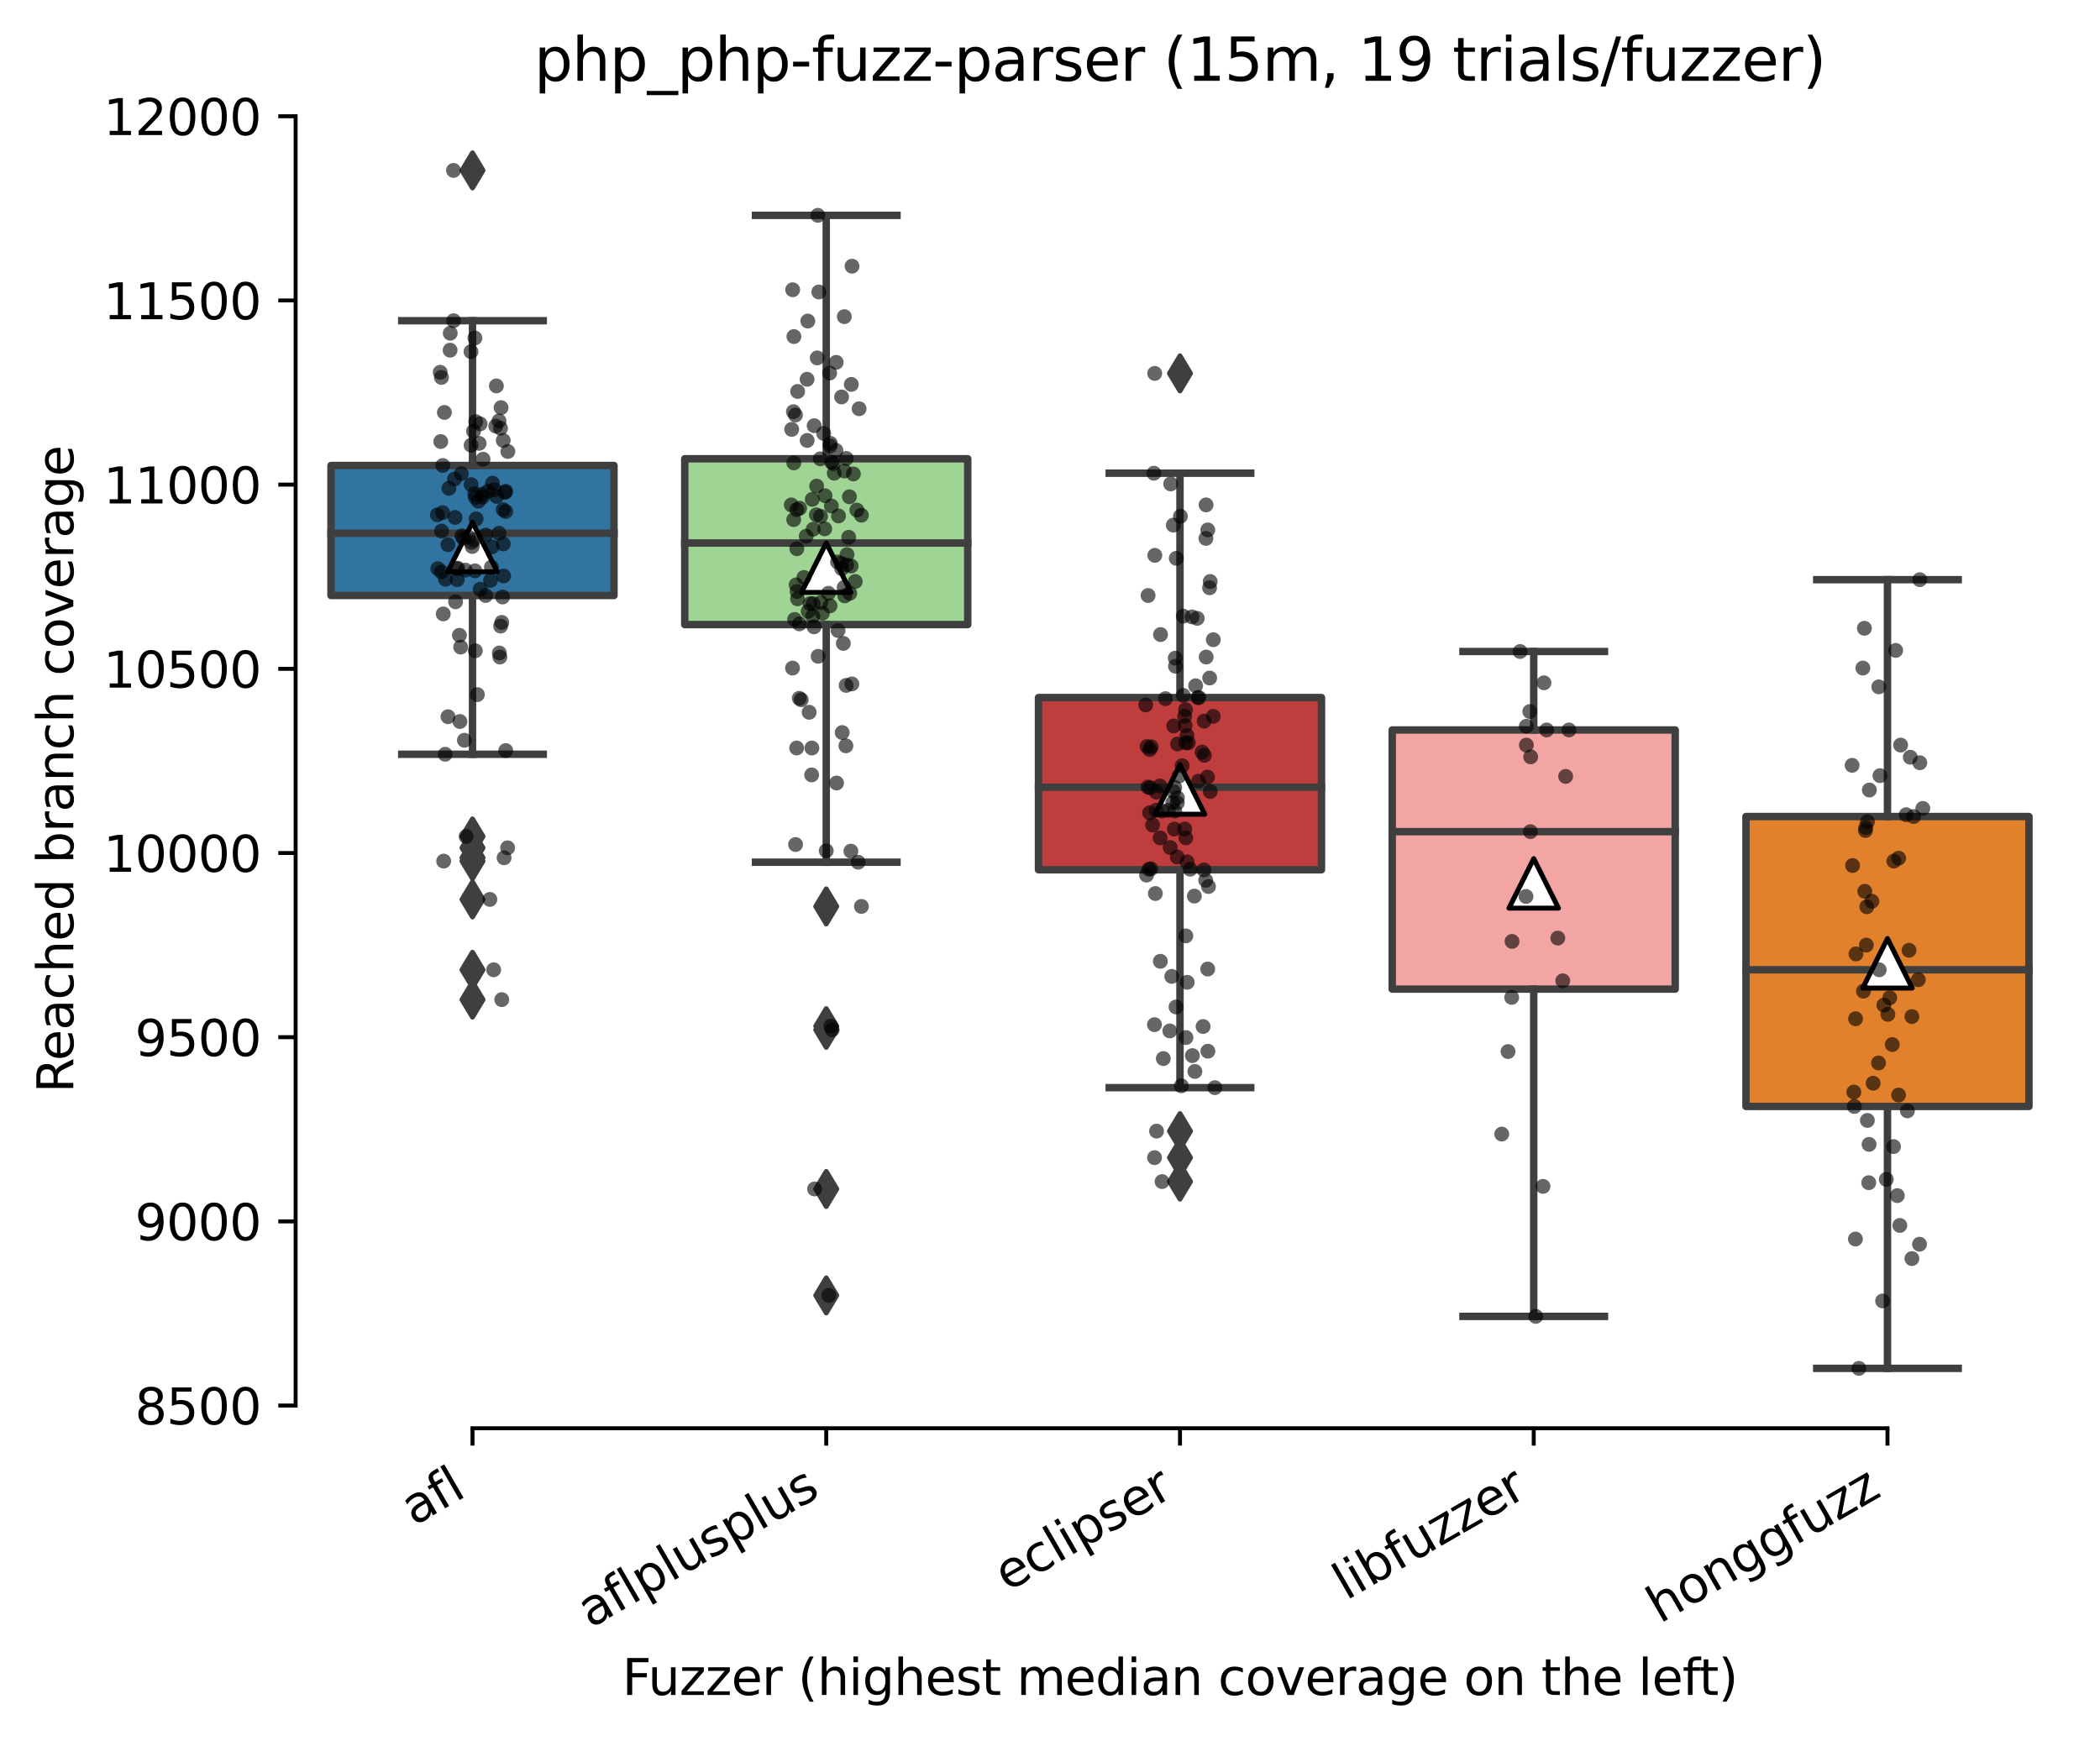 <?xml version="1.0" encoding="utf-8" standalone="no"?>
<!DOCTYPE svg PUBLIC "-//W3C//DTD SVG 1.1//EN"
  "http://www.w3.org/Graphics/SVG/1.1/DTD/svg11.dtd">
<svg height="351.576pt" version="1.1" viewBox="0 0 424.011 351.576" width="424.011pt" xmlns="http://www.w3.org/2000/svg" xmlns:xlink="http://www.w3.org/1999/xlink">
 <defs>
  <style type="text/css">*{stroke-linecap:butt;stroke-linejoin:round;}</style>
 </defs>
 <g id="figure_1">
  <g id="patch_1">
   <path d="M 0 351.576 
L 424.011 351.576 
L 424.011 0 
L 0 0 
z
" style="fill:#ffffff;"/>
  </g>
  <g id="axes_1">
   <g id="patch_2">
    <path d="M 59.691 288.43 
L 416.811 288.43 
L 416.811 22.318 
L 59.691 22.318 
z
" style="fill:#ffffff;"/>
   </g>
   <g id="patch_3">
    <path clip-path="url(#pa0a7a55abe)" d="M 66.833 120.262 
L 123.972 120.262 
L 123.972 94.001 
L 66.833 94.001 
L 66.833 120.262 
z
" style="fill:#3274a1;stroke:#3f3f3f;stroke-linejoin:miter;stroke-width:1.5;"/>
   </g>
   <g id="patch_4">
    <path clip-path="url(#pa0a7a55abe)" d="M 138.257 126.138 
L 195.396 126.138 
L 195.396 92.644 
L 138.257 92.644 
L 138.257 126.138 
z
" style="fill:#9fd495;stroke:#3f3f3f;stroke-linejoin:miter;stroke-width:1.5;"/>
   </g>
   <g id="patch_5">
    <path clip-path="url(#pa0a7a55abe)" d="M 209.681 175.646 
L 266.82 175.646 
L 266.82 140.868 
L 209.681 140.868 
L 209.681 175.646 
z
" style="fill:#c03d3e;stroke:#3f3f3f;stroke-linejoin:miter;stroke-width:1.5;"/>
   </g>
   <g id="patch_6">
    <path clip-path="url(#pa0a7a55abe)" d="M 281.105 199.748 
L 338.244 199.748 
L 338.244 147.414 
L 281.105 147.414 
L 281.105 199.748 
z
" style="fill:#f2a5a3;stroke:#3f3f3f;stroke-linejoin:miter;stroke-width:1.5;"/>
   </g>
   <g id="patch_7">
    <path clip-path="url(#pa0a7a55abe)" d="M 352.529 223.442 
L 409.668 223.442 
L 409.668 164.896 
L 352.529 164.896 
L 352.529 223.442 
z
" style="fill:#e1812c;stroke:#3f3f3f;stroke-linejoin:miter;stroke-width:1.5;"/>
   </g>
   <g id="matplotlib.axis_1">
    <g id="xtick_1">
     <g id="line2d_1">
      <defs>
       <path d="M 0 0 
L 0 3.5 
" id="mea19cdb0cf" style="stroke:#000000;stroke-width:0.8;"/>
      </defs>
      <g>
       <use style="stroke:#000000;stroke-width:0.8;" x="95.403" xlink:href="#mea19cdb0cf" y="288.43"/>
      </g>
     </g>
     <g id="text_1">
      <!-- afl -->
      <g transform="translate(83.601 308.224)rotate(-30)scale(0.1 -0.1)">
       <defs>
        <path d="M 2194 1759 
Q 1497 1759 1228 1600 
Q 959 1441 959 1056 
Q 959 750 1161 570 
Q 1363 391 1709 391 
Q 2188 391 2477 730 
Q 2766 1069 2766 1631 
L 2766 1759 
L 2194 1759 
z
M 3341 1997 
L 3341 0 
L 2766 0 
L 2766 531 
Q 2569 213 2275 61 
Q 1981 -91 1556 -91 
Q 1019 -91 701 211 
Q 384 513 384 1019 
Q 384 1609 779 1909 
Q 1175 2209 1959 2209 
L 2766 2209 
L 2766 2266 
Q 2766 2663 2505 2880 
Q 2244 3097 1772 3097 
Q 1472 3097 1187 3025 
Q 903 2953 641 2809 
L 641 3341 
Q 956 3463 1253 3523 
Q 1550 3584 1831 3584 
Q 2591 3584 2966 3190 
Q 3341 2797 3341 1997 
z
" id="DejaVuSans-61" transform="scale(0.016)"/>
        <path d="M 2375 4863 
L 2375 4384 
L 1825 4384 
Q 1516 4384 1395 4259 
Q 1275 4134 1275 3809 
L 1275 3500 
L 2222 3500 
L 2222 3053 
L 1275 3053 
L 1275 0 
L 697 0 
L 697 3053 
L 147 3053 
L 147 3500 
L 697 3500 
L 697 3744 
Q 697 4328 969 4595 
Q 1241 4863 1831 4863 
L 2375 4863 
z
" id="DejaVuSans-66" transform="scale(0.016)"/>
        <path d="M 603 4863 
L 1178 4863 
L 1178 0 
L 603 0 
L 603 4863 
z
" id="DejaVuSans-6c" transform="scale(0.016)"/>
       </defs>
       <use xlink:href="#DejaVuSans-61"/>
       <use x="61.279" xlink:href="#DejaVuSans-66"/>
       <use x="96.484" xlink:href="#DejaVuSans-6c"/>
      </g>
     </g>
    </g>
    <g id="xtick_2">
     <g id="line2d_2">
      <g>
       <use style="stroke:#000000;stroke-width:0.8;" x="166.827" xlink:href="#mea19cdb0cf" y="288.43"/>
      </g>
     </g>
     <g id="text_2">
      <!-- aflplusplus -->
      <g transform="translate(119.218 328.897)rotate(-30)scale(0.1 -0.1)">
       <defs>
        <path d="M 1159 525 
L 1159 -1331 
L 581 -1331 
L 581 3500 
L 1159 3500 
L 1159 2969 
Q 1341 3281 1617 3432 
Q 1894 3584 2278 3584 
Q 2916 3584 3314 3078 
Q 3713 2572 3713 1747 
Q 3713 922 3314 415 
Q 2916 -91 2278 -91 
Q 1894 -91 1617 61 
Q 1341 213 1159 525 
z
M 3116 1747 
Q 3116 2381 2855 2742 
Q 2594 3103 2138 3103 
Q 1681 3103 1420 2742 
Q 1159 2381 1159 1747 
Q 1159 1113 1420 752 
Q 1681 391 2138 391 
Q 2594 391 2855 752 
Q 3116 1113 3116 1747 
z
" id="DejaVuSans-70" transform="scale(0.016)"/>
        <path d="M 544 1381 
L 544 3500 
L 1119 3500 
L 1119 1403 
Q 1119 906 1312 657 
Q 1506 409 1894 409 
Q 2359 409 2629 706 
Q 2900 1003 2900 1516 
L 2900 3500 
L 3475 3500 
L 3475 0 
L 2900 0 
L 2900 538 
Q 2691 219 2414 64 
Q 2138 -91 1772 -91 
Q 1169 -91 856 284 
Q 544 659 544 1381 
z
M 1991 3584 
L 1991 3584 
z
" id="DejaVuSans-75" transform="scale(0.016)"/>
        <path d="M 2834 3397 
L 2834 2853 
Q 2591 2978 2328 3040 
Q 2066 3103 1784 3103 
Q 1356 3103 1142 2972 
Q 928 2841 928 2578 
Q 928 2378 1081 2264 
Q 1234 2150 1697 2047 
L 1894 2003 
Q 2506 1872 2764 1633 
Q 3022 1394 3022 966 
Q 3022 478 2636 193 
Q 2250 -91 1575 -91 
Q 1294 -91 989 -36 
Q 684 19 347 128 
L 347 722 
Q 666 556 975 473 
Q 1284 391 1588 391 
Q 1994 391 2212 530 
Q 2431 669 2431 922 
Q 2431 1156 2273 1281 
Q 2116 1406 1581 1522 
L 1381 1569 
Q 847 1681 609 1914 
Q 372 2147 372 2553 
Q 372 3047 722 3315 
Q 1072 3584 1716 3584 
Q 2034 3584 2315 3537 
Q 2597 3491 2834 3397 
z
" id="DejaVuSans-73" transform="scale(0.016)"/>
       </defs>
       <use xlink:href="#DejaVuSans-61"/>
       <use x="61.279" xlink:href="#DejaVuSans-66"/>
       <use x="96.484" xlink:href="#DejaVuSans-6c"/>
       <use x="124.268" xlink:href="#DejaVuSans-70"/>
       <use x="187.744" xlink:href="#DejaVuSans-6c"/>
       <use x="215.527" xlink:href="#DejaVuSans-75"/>
       <use x="278.906" xlink:href="#DejaVuSans-73"/>
       <use x="331.006" xlink:href="#DejaVuSans-70"/>
       <use x="394.482" xlink:href="#DejaVuSans-6c"/>
       <use x="422.266" xlink:href="#DejaVuSans-75"/>
       <use x="485.645" xlink:href="#DejaVuSans-73"/>
      </g>
     </g>
    </g>
    <g id="xtick_3">
     <g id="line2d_3">
      <g>
       <use style="stroke:#000000;stroke-width:0.8;" x="238.251" xlink:href="#mea19cdb0cf" y="288.43"/>
      </g>
     </g>
     <g id="text_3">
      <!-- eclipser -->
      <g transform="translate(203.41 321.525)rotate(-30)scale(0.1 -0.1)">
       <defs>
        <path d="M 3597 1894 
L 3597 1613 
L 953 1613 
Q 991 1019 1311 708 
Q 1631 397 2203 397 
Q 2534 397 2845 478 
Q 3156 559 3463 722 
L 3463 178 
Q 3153 47 2828 -22 
Q 2503 -91 2169 -91 
Q 1331 -91 842 396 
Q 353 884 353 1716 
Q 353 2575 817 3079 
Q 1281 3584 2069 3584 
Q 2775 3584 3186 3129 
Q 3597 2675 3597 1894 
z
M 3022 2063 
Q 3016 2534 2758 2815 
Q 2500 3097 2075 3097 
Q 1594 3097 1305 2825 
Q 1016 2553 972 2059 
L 3022 2063 
z
" id="DejaVuSans-65" transform="scale(0.016)"/>
        <path d="M 3122 3366 
L 3122 2828 
Q 2878 2963 2633 3030 
Q 2388 3097 2138 3097 
Q 1578 3097 1268 2742 
Q 959 2388 959 1747 
Q 959 1106 1268 751 
Q 1578 397 2138 397 
Q 2388 397 2633 464 
Q 2878 531 3122 666 
L 3122 134 
Q 2881 22 2623 -34 
Q 2366 -91 2075 -91 
Q 1284 -91 818 406 
Q 353 903 353 1747 
Q 353 2603 823 3093 
Q 1294 3584 2113 3584 
Q 2378 3584 2631 3529 
Q 2884 3475 3122 3366 
z
" id="DejaVuSans-63" transform="scale(0.016)"/>
        <path d="M 603 3500 
L 1178 3500 
L 1178 0 
L 603 0 
L 603 3500 
z
M 603 4863 
L 1178 4863 
L 1178 4134 
L 603 4134 
L 603 4863 
z
" id="DejaVuSans-69" transform="scale(0.016)"/>
        <path d="M 2631 2963 
Q 2534 3019 2420 3045 
Q 2306 3072 2169 3072 
Q 1681 3072 1420 2755 
Q 1159 2438 1159 1844 
L 1159 0 
L 581 0 
L 581 3500 
L 1159 3500 
L 1159 2956 
Q 1341 3275 1631 3429 
Q 1922 3584 2338 3584 
Q 2397 3584 2469 3576 
Q 2541 3569 2628 3553 
L 2631 2963 
z
" id="DejaVuSans-72" transform="scale(0.016)"/>
       </defs>
       <use xlink:href="#DejaVuSans-65"/>
       <use x="61.523" xlink:href="#DejaVuSans-63"/>
       <use x="116.504" xlink:href="#DejaVuSans-6c"/>
       <use x="144.287" xlink:href="#DejaVuSans-69"/>
       <use x="172.07" xlink:href="#DejaVuSans-70"/>
       <use x="235.547" xlink:href="#DejaVuSans-73"/>
       <use x="287.646" xlink:href="#DejaVuSans-65"/>
       <use x="349.17" xlink:href="#DejaVuSans-72"/>
      </g>
     </g>
    </g>
    <g id="xtick_4">
     <g id="line2d_4">
      <g>
       <use style="stroke:#000000;stroke-width:0.8;" x="309.675" xlink:href="#mea19cdb0cf" y="288.43"/>
      </g>
     </g>
     <g id="text_4">
      <!-- libfuzzer -->
      <g transform="translate(271.808 323.272)rotate(-30)scale(0.1 -0.1)">
       <defs>
        <path d="M 3116 1747 
Q 3116 2381 2855 2742 
Q 2594 3103 2138 3103 
Q 1681 3103 1420 2742 
Q 1159 2381 1159 1747 
Q 1159 1113 1420 752 
Q 1681 391 2138 391 
Q 2594 391 2855 752 
Q 3116 1113 3116 1747 
z
M 1159 2969 
Q 1341 3281 1617 3432 
Q 1894 3584 2278 3584 
Q 2916 3584 3314 3078 
Q 3713 2572 3713 1747 
Q 3713 922 3314 415 
Q 2916 -91 2278 -91 
Q 1894 -91 1617 61 
Q 1341 213 1159 525 
L 1159 0 
L 581 0 
L 581 4863 
L 1159 4863 
L 1159 2969 
z
" id="DejaVuSans-62" transform="scale(0.016)"/>
        <path d="M 353 3500 
L 3084 3500 
L 3084 2975 
L 922 459 
L 3084 459 
L 3084 0 
L 275 0 
L 275 525 
L 2438 3041 
L 353 3041 
L 353 3500 
z
" id="DejaVuSans-7a" transform="scale(0.016)"/>
       </defs>
       <use xlink:href="#DejaVuSans-6c"/>
       <use x="27.783" xlink:href="#DejaVuSans-69"/>
       <use x="55.566" xlink:href="#DejaVuSans-62"/>
       <use x="119.043" xlink:href="#DejaVuSans-66"/>
       <use x="154.248" xlink:href="#DejaVuSans-75"/>
       <use x="217.627" xlink:href="#DejaVuSans-7a"/>
       <use x="270.117" xlink:href="#DejaVuSans-7a"/>
       <use x="322.607" xlink:href="#DejaVuSans-65"/>
       <use x="384.131" xlink:href="#DejaVuSans-72"/>
      </g>
     </g>
    </g>
    <g id="xtick_5">
     <g id="line2d_5">
      <g>
       <use style="stroke:#000000;stroke-width:0.8;" x="381.099" xlink:href="#mea19cdb0cf" y="288.43"/>
      </g>
     </g>
     <g id="text_5">
      <!-- honggfuzz -->
      <g transform="translate(335.159 327.933)rotate(-30)scale(0.1 -0.1)">
       <defs>
        <path d="M 3513 2113 
L 3513 0 
L 2938 0 
L 2938 2094 
Q 2938 2591 2744 2837 
Q 2550 3084 2163 3084 
Q 1697 3084 1428 2787 
Q 1159 2491 1159 1978 
L 1159 0 
L 581 0 
L 581 4863 
L 1159 4863 
L 1159 2956 
Q 1366 3272 1645 3428 
Q 1925 3584 2291 3584 
Q 2894 3584 3203 3211 
Q 3513 2838 3513 2113 
z
" id="DejaVuSans-68" transform="scale(0.016)"/>
        <path d="M 1959 3097 
Q 1497 3097 1228 2736 
Q 959 2375 959 1747 
Q 959 1119 1226 758 
Q 1494 397 1959 397 
Q 2419 397 2687 759 
Q 2956 1122 2956 1747 
Q 2956 2369 2687 2733 
Q 2419 3097 1959 3097 
z
M 1959 3584 
Q 2709 3584 3137 3096 
Q 3566 2609 3566 1747 
Q 3566 888 3137 398 
Q 2709 -91 1959 -91 
Q 1206 -91 779 398 
Q 353 888 353 1747 
Q 353 2609 779 3096 
Q 1206 3584 1959 3584 
z
" id="DejaVuSans-6f" transform="scale(0.016)"/>
        <path d="M 3513 2113 
L 3513 0 
L 2938 0 
L 2938 2094 
Q 2938 2591 2744 2837 
Q 2550 3084 2163 3084 
Q 1697 3084 1428 2787 
Q 1159 2491 1159 1978 
L 1159 0 
L 581 0 
L 581 3500 
L 1159 3500 
L 1159 2956 
Q 1366 3272 1645 3428 
Q 1925 3584 2291 3584 
Q 2894 3584 3203 3211 
Q 3513 2838 3513 2113 
z
" id="DejaVuSans-6e" transform="scale(0.016)"/>
        <path d="M 2906 1791 
Q 2906 2416 2648 2759 
Q 2391 3103 1925 3103 
Q 1463 3103 1205 2759 
Q 947 2416 947 1791 
Q 947 1169 1205 825 
Q 1463 481 1925 481 
Q 2391 481 2648 825 
Q 2906 1169 2906 1791 
z
M 3481 434 
Q 3481 -459 3084 -895 
Q 2688 -1331 1869 -1331 
Q 1566 -1331 1297 -1286 
Q 1028 -1241 775 -1147 
L 775 -588 
Q 1028 -725 1275 -790 
Q 1522 -856 1778 -856 
Q 2344 -856 2625 -561 
Q 2906 -266 2906 331 
L 2906 616 
Q 2728 306 2450 153 
Q 2172 0 1784 0 
Q 1141 0 747 490 
Q 353 981 353 1791 
Q 353 2603 747 3093 
Q 1141 3584 1784 3584 
Q 2172 3584 2450 3431 
Q 2728 3278 2906 2969 
L 2906 3500 
L 3481 3500 
L 3481 434 
z
" id="DejaVuSans-67" transform="scale(0.016)"/>
       </defs>
       <use xlink:href="#DejaVuSans-68"/>
       <use x="63.379" xlink:href="#DejaVuSans-6f"/>
       <use x="124.561" xlink:href="#DejaVuSans-6e"/>
       <use x="187.939" xlink:href="#DejaVuSans-67"/>
       <use x="251.416" xlink:href="#DejaVuSans-67"/>
       <use x="314.893" xlink:href="#DejaVuSans-66"/>
       <use x="350.098" xlink:href="#DejaVuSans-75"/>
       <use x="413.477" xlink:href="#DejaVuSans-7a"/>
       <use x="465.967" xlink:href="#DejaVuSans-7a"/>
      </g>
     </g>
    </g>
    <g id="text_6">
     <!-- Fuzzer (highest median coverage on the left) -->
     <g transform="translate(125.633 342.297)scale(0.1 -0.1)">
      <defs>
       <path d="M 628 4666 
L 3309 4666 
L 3309 4134 
L 1259 4134 
L 1259 2759 
L 3109 2759 
L 3109 2228 
L 1259 2228 
L 1259 0 
L 628 0 
L 628 4666 
z
" id="DejaVuSans-46" transform="scale(0.016)"/>
       <path id="DejaVuSans-20" transform="scale(0.016)"/>
       <path d="M 1984 4856 
Q 1566 4138 1362 3434 
Q 1159 2731 1159 2009 
Q 1159 1288 1364 580 
Q 1569 -128 1984 -844 
L 1484 -844 
Q 1016 -109 783 600 
Q 550 1309 550 2009 
Q 550 2706 781 3412 
Q 1013 4119 1484 4856 
L 1984 4856 
z
" id="DejaVuSans-28" transform="scale(0.016)"/>
       <path d="M 1172 4494 
L 1172 3500 
L 2356 3500 
L 2356 3053 
L 1172 3053 
L 1172 1153 
Q 1172 725 1289 603 
Q 1406 481 1766 481 
L 2356 481 
L 2356 0 
L 1766 0 
Q 1100 0 847 248 
Q 594 497 594 1153 
L 594 3053 
L 172 3053 
L 172 3500 
L 594 3500 
L 594 4494 
L 1172 4494 
z
" id="DejaVuSans-74" transform="scale(0.016)"/>
       <path d="M 3328 2828 
Q 3544 3216 3844 3400 
Q 4144 3584 4550 3584 
Q 5097 3584 5394 3201 
Q 5691 2819 5691 2113 
L 5691 0 
L 5113 0 
L 5113 2094 
Q 5113 2597 4934 2840 
Q 4756 3084 4391 3084 
Q 3944 3084 3684 2787 
Q 3425 2491 3425 1978 
L 3425 0 
L 2847 0 
L 2847 2094 
Q 2847 2600 2669 2842 
Q 2491 3084 2119 3084 
Q 1678 3084 1418 2786 
Q 1159 2488 1159 1978 
L 1159 0 
L 581 0 
L 581 3500 
L 1159 3500 
L 1159 2956 
Q 1356 3278 1631 3431 
Q 1906 3584 2284 3584 
Q 2666 3584 2933 3390 
Q 3200 3197 3328 2828 
z
" id="DejaVuSans-6d" transform="scale(0.016)"/>
       <path d="M 2906 2969 
L 2906 4863 
L 3481 4863 
L 3481 0 
L 2906 0 
L 2906 525 
Q 2725 213 2448 61 
Q 2172 -91 1784 -91 
Q 1150 -91 751 415 
Q 353 922 353 1747 
Q 353 2572 751 3078 
Q 1150 3584 1784 3584 
Q 2172 3584 2448 3432 
Q 2725 3281 2906 2969 
z
M 947 1747 
Q 947 1113 1208 752 
Q 1469 391 1925 391 
Q 2381 391 2643 752 
Q 2906 1113 2906 1747 
Q 2906 2381 2643 2742 
Q 2381 3103 1925 3103 
Q 1469 3103 1208 2742 
Q 947 2381 947 1747 
z
" id="DejaVuSans-64" transform="scale(0.016)"/>
       <path d="M 191 3500 
L 800 3500 
L 1894 563 
L 2988 3500 
L 3597 3500 
L 2284 0 
L 1503 0 
L 191 3500 
z
" id="DejaVuSans-76" transform="scale(0.016)"/>
       <path d="M 513 4856 
L 1013 4856 
Q 1481 4119 1714 3412 
Q 1947 2706 1947 2009 
Q 1947 1309 1714 600 
Q 1481 -109 1013 -844 
L 513 -844 
Q 928 -128 1133 580 
Q 1338 1288 1338 2009 
Q 1338 2731 1133 3434 
Q 928 4138 513 4856 
z
" id="DejaVuSans-29" transform="scale(0.016)"/>
      </defs>
      <use xlink:href="#DejaVuSans-46"/>
      <use x="52.02" xlink:href="#DejaVuSans-75"/>
      <use x="115.398" xlink:href="#DejaVuSans-7a"/>
      <use x="167.889" xlink:href="#DejaVuSans-7a"/>
      <use x="220.379" xlink:href="#DejaVuSans-65"/>
      <use x="281.902" xlink:href="#DejaVuSans-72"/>
      <use x="323.016" xlink:href="#DejaVuSans-20"/>
      <use x="354.803" xlink:href="#DejaVuSans-28"/>
      <use x="393.816" xlink:href="#DejaVuSans-68"/>
      <use x="457.195" xlink:href="#DejaVuSans-69"/>
      <use x="484.979" xlink:href="#DejaVuSans-67"/>
      <use x="548.455" xlink:href="#DejaVuSans-68"/>
      <use x="611.834" xlink:href="#DejaVuSans-65"/>
      <use x="673.357" xlink:href="#DejaVuSans-73"/>
      <use x="725.457" xlink:href="#DejaVuSans-74"/>
      <use x="764.666" xlink:href="#DejaVuSans-20"/>
      <use x="796.453" xlink:href="#DejaVuSans-6d"/>
      <use x="893.865" xlink:href="#DejaVuSans-65"/>
      <use x="955.389" xlink:href="#DejaVuSans-64"/>
      <use x="1018.865" xlink:href="#DejaVuSans-69"/>
      <use x="1046.648" xlink:href="#DejaVuSans-61"/>
      <use x="1107.928" xlink:href="#DejaVuSans-6e"/>
      <use x="1171.307" xlink:href="#DejaVuSans-20"/>
      <use x="1203.094" xlink:href="#DejaVuSans-63"/>
      <use x="1258.074" xlink:href="#DejaVuSans-6f"/>
      <use x="1319.256" xlink:href="#DejaVuSans-76"/>
      <use x="1378.436" xlink:href="#DejaVuSans-65"/>
      <use x="1439.959" xlink:href="#DejaVuSans-72"/>
      <use x="1481.072" xlink:href="#DejaVuSans-61"/>
      <use x="1542.352" xlink:href="#DejaVuSans-67"/>
      <use x="1605.828" xlink:href="#DejaVuSans-65"/>
      <use x="1667.352" xlink:href="#DejaVuSans-20"/>
      <use x="1699.139" xlink:href="#DejaVuSans-6f"/>
      <use x="1760.32" xlink:href="#DejaVuSans-6e"/>
      <use x="1823.699" xlink:href="#DejaVuSans-20"/>
      <use x="1855.486" xlink:href="#DejaVuSans-74"/>
      <use x="1894.695" xlink:href="#DejaVuSans-68"/>
      <use x="1958.074" xlink:href="#DejaVuSans-65"/>
      <use x="2019.598" xlink:href="#DejaVuSans-20"/>
      <use x="2051.385" xlink:href="#DejaVuSans-6c"/>
      <use x="2079.168" xlink:href="#DejaVuSans-65"/>
      <use x="2140.691" xlink:href="#DejaVuSans-66"/>
      <use x="2174.146" xlink:href="#DejaVuSans-74"/>
      <use x="2213.355" xlink:href="#DejaVuSans-29"/>
     </g>
    </g>
   </g>
   <g id="matplotlib.axis_2">
    <g id="ytick_1">
     <g id="line2d_6">
      <defs>
       <path d="M 0 0 
L -3.5 0 
" id="m6110df83e6" style="stroke:#000000;stroke-width:0.8;"/>
      </defs>
      <g>
       <use style="stroke:#000000;stroke-width:0.8;" x="59.691" xlink:href="#m6110df83e6" y="283.848"/>
      </g>
     </g>
     <g id="text_7">
      <!-- 8500 -->
      <g transform="translate(27.241 287.647)scale(0.1 -0.1)">
       <defs>
        <path d="M 2034 2216 
Q 1584 2216 1326 1975 
Q 1069 1734 1069 1313 
Q 1069 891 1326 650 
Q 1584 409 2034 409 
Q 2484 409 2743 651 
Q 3003 894 3003 1313 
Q 3003 1734 2745 1975 
Q 2488 2216 2034 2216 
z
M 1403 2484 
Q 997 2584 770 2862 
Q 544 3141 544 3541 
Q 544 4100 942 4425 
Q 1341 4750 2034 4750 
Q 2731 4750 3128 4425 
Q 3525 4100 3525 3541 
Q 3525 3141 3298 2862 
Q 3072 2584 2669 2484 
Q 3125 2378 3379 2068 
Q 3634 1759 3634 1313 
Q 3634 634 3220 271 
Q 2806 -91 2034 -91 
Q 1263 -91 848 271 
Q 434 634 434 1313 
Q 434 1759 690 2068 
Q 947 2378 1403 2484 
z
M 1172 3481 
Q 1172 3119 1398 2916 
Q 1625 2713 2034 2713 
Q 2441 2713 2670 2916 
Q 2900 3119 2900 3481 
Q 2900 3844 2670 4047 
Q 2441 4250 2034 4250 
Q 1625 4250 1398 4047 
Q 1172 3844 1172 3481 
z
" id="DejaVuSans-38" transform="scale(0.016)"/>
        <path d="M 691 4666 
L 3169 4666 
L 3169 4134 
L 1269 4134 
L 1269 2991 
Q 1406 3038 1543 3061 
Q 1681 3084 1819 3084 
Q 2600 3084 3056 2656 
Q 3513 2228 3513 1497 
Q 3513 744 3044 326 
Q 2575 -91 1722 -91 
Q 1428 -91 1123 -41 
Q 819 9 494 109 
L 494 744 
Q 775 591 1075 516 
Q 1375 441 1709 441 
Q 2250 441 2565 725 
Q 2881 1009 2881 1497 
Q 2881 1984 2565 2268 
Q 2250 2553 1709 2553 
Q 1456 2553 1204 2497 
Q 953 2441 691 2322 
L 691 4666 
z
" id="DejaVuSans-35" transform="scale(0.016)"/>
        <path d="M 2034 4250 
Q 1547 4250 1301 3770 
Q 1056 3291 1056 2328 
Q 1056 1369 1301 889 
Q 1547 409 2034 409 
Q 2525 409 2770 889 
Q 3016 1369 3016 2328 
Q 3016 3291 2770 3770 
Q 2525 4250 2034 4250 
z
M 2034 4750 
Q 2819 4750 3233 4129 
Q 3647 3509 3647 2328 
Q 3647 1150 3233 529 
Q 2819 -91 2034 -91 
Q 1250 -91 836 529 
Q 422 1150 422 2328 
Q 422 3509 836 4129 
Q 1250 4750 2034 4750 
z
" id="DejaVuSans-30" transform="scale(0.016)"/>
       </defs>
       <use xlink:href="#DejaVuSans-38"/>
       <use x="63.623" xlink:href="#DejaVuSans-35"/>
       <use x="127.246" xlink:href="#DejaVuSans-30"/>
       <use x="190.869" xlink:href="#DejaVuSans-30"/>
      </g>
     </g>
    </g>
    <g id="ytick_2">
     <g id="line2d_7">
      <g>
       <use style="stroke:#000000;stroke-width:0.8;" x="59.691" xlink:href="#m6110df83e6" y="246.652"/>
      </g>
     </g>
     <g id="text_8">
      <!-- 9000 -->
      <g transform="translate(27.241 250.451)scale(0.1 -0.1)">
       <defs>
        <path d="M 703 97 
L 703 672 
Q 941 559 1184 500 
Q 1428 441 1663 441 
Q 2288 441 2617 861 
Q 2947 1281 2994 2138 
Q 2813 1869 2534 1725 
Q 2256 1581 1919 1581 
Q 1219 1581 811 2004 
Q 403 2428 403 3163 
Q 403 3881 828 4315 
Q 1253 4750 1959 4750 
Q 2769 4750 3195 4129 
Q 3622 3509 3622 2328 
Q 3622 1225 3098 567 
Q 2575 -91 1691 -91 
Q 1453 -91 1209 -44 
Q 966 3 703 97 
z
M 1959 2075 
Q 2384 2075 2632 2365 
Q 2881 2656 2881 3163 
Q 2881 3666 2632 3958 
Q 2384 4250 1959 4250 
Q 1534 4250 1286 3958 
Q 1038 3666 1038 3163 
Q 1038 2656 1286 2365 
Q 1534 2075 1959 2075 
z
" id="DejaVuSans-39" transform="scale(0.016)"/>
       </defs>
       <use xlink:href="#DejaVuSans-39"/>
       <use x="63.623" xlink:href="#DejaVuSans-30"/>
       <use x="127.246" xlink:href="#DejaVuSans-30"/>
       <use x="190.869" xlink:href="#DejaVuSans-30"/>
      </g>
     </g>
    </g>
    <g id="ytick_3">
     <g id="line2d_8">
      <g>
       <use style="stroke:#000000;stroke-width:0.8;" x="59.691" xlink:href="#m6110df83e6" y="209.456"/>
      </g>
     </g>
     <g id="text_9">
      <!-- 9500 -->
      <g transform="translate(27.241 213.256)scale(0.1 -0.1)">
       <use xlink:href="#DejaVuSans-39"/>
       <use x="63.623" xlink:href="#DejaVuSans-35"/>
       <use x="127.246" xlink:href="#DejaVuSans-30"/>
       <use x="190.869" xlink:href="#DejaVuSans-30"/>
      </g>
     </g>
    </g>
    <g id="ytick_4">
     <g id="line2d_9">
      <g>
       <use style="stroke:#000000;stroke-width:0.8;" x="59.691" xlink:href="#m6110df83e6" y="172.261"/>
      </g>
     </g>
     <g id="text_10">
      <!-- 10000 -->
      <g transform="translate(20.878 176.06)scale(0.1 -0.1)">
       <defs>
        <path d="M 794 531 
L 1825 531 
L 1825 4091 
L 703 3866 
L 703 4441 
L 1819 4666 
L 2450 4666 
L 2450 531 
L 3481 531 
L 3481 0 
L 794 0 
L 794 531 
z
" id="DejaVuSans-31" transform="scale(0.016)"/>
       </defs>
       <use xlink:href="#DejaVuSans-31"/>
       <use x="63.623" xlink:href="#DejaVuSans-30"/>
       <use x="127.246" xlink:href="#DejaVuSans-30"/>
       <use x="190.869" xlink:href="#DejaVuSans-30"/>
       <use x="254.492" xlink:href="#DejaVuSans-30"/>
      </g>
     </g>
    </g>
    <g id="ytick_5">
     <g id="line2d_10">
      <g>
       <use style="stroke:#000000;stroke-width:0.8;" x="59.691" xlink:href="#m6110df83e6" y="135.065"/>
      </g>
     </g>
     <g id="text_11">
      <!-- 10500 -->
      <g transform="translate(20.878 138.865)scale(0.1 -0.1)">
       <use xlink:href="#DejaVuSans-31"/>
       <use x="63.623" xlink:href="#DejaVuSans-30"/>
       <use x="127.246" xlink:href="#DejaVuSans-35"/>
       <use x="190.869" xlink:href="#DejaVuSans-30"/>
       <use x="254.492" xlink:href="#DejaVuSans-30"/>
      </g>
     </g>
    </g>
    <g id="ytick_6">
     <g id="line2d_11">
      <g>
       <use style="stroke:#000000;stroke-width:0.8;" x="59.691" xlink:href="#m6110df83e6" y="97.87"/>
      </g>
     </g>
     <g id="text_12">
      <!-- 11000 -->
      <g transform="translate(20.878 101.669)scale(0.1 -0.1)">
       <use xlink:href="#DejaVuSans-31"/>
       <use x="63.623" xlink:href="#DejaVuSans-31"/>
       <use x="127.246" xlink:href="#DejaVuSans-30"/>
       <use x="190.869" xlink:href="#DejaVuSans-30"/>
       <use x="254.492" xlink:href="#DejaVuSans-30"/>
      </g>
     </g>
    </g>
    <g id="ytick_7">
     <g id="line2d_12">
      <g>
       <use style="stroke:#000000;stroke-width:0.8;" x="59.691" xlink:href="#m6110df83e6" y="60.674"/>
      </g>
     </g>
     <g id="text_13">
      <!-- 11500 -->
      <g transform="translate(20.878 64.473)scale(0.1 -0.1)">
       <use xlink:href="#DejaVuSans-31"/>
       <use x="63.623" xlink:href="#DejaVuSans-31"/>
       <use x="127.246" xlink:href="#DejaVuSans-35"/>
       <use x="190.869" xlink:href="#DejaVuSans-30"/>
       <use x="254.492" xlink:href="#DejaVuSans-30"/>
      </g>
     </g>
    </g>
    <g id="ytick_8">
     <g id="line2d_13">
      <g>
       <use style="stroke:#000000;stroke-width:0.8;" x="59.691" xlink:href="#m6110df83e6" y="23.479"/>
      </g>
     </g>
     <g id="text_14">
      <!-- 12000 -->
      <g transform="translate(20.878 27.278)scale(0.1 -0.1)">
       <defs>
        <path d="M 1228 531 
L 3431 531 
L 3431 0 
L 469 0 
L 469 531 
Q 828 903 1448 1529 
Q 2069 2156 2228 2338 
Q 2531 2678 2651 2914 
Q 2772 3150 2772 3378 
Q 2772 3750 2511 3984 
Q 2250 4219 1831 4219 
Q 1534 4219 1204 4116 
Q 875 4013 500 3803 
L 500 4441 
Q 881 4594 1212 4672 
Q 1544 4750 1819 4750 
Q 2544 4750 2975 4387 
Q 3406 4025 3406 3419 
Q 3406 3131 3298 2873 
Q 3191 2616 2906 2266 
Q 2828 2175 2409 1742 
Q 1991 1309 1228 531 
z
" id="DejaVuSans-32" transform="scale(0.016)"/>
       </defs>
       <use xlink:href="#DejaVuSans-31"/>
       <use x="63.623" xlink:href="#DejaVuSans-32"/>
       <use x="127.246" xlink:href="#DejaVuSans-30"/>
       <use x="190.869" xlink:href="#DejaVuSans-30"/>
       <use x="254.492" xlink:href="#DejaVuSans-30"/>
      </g>
     </g>
    </g>
    <g id="text_15">
     <!-- Reached branch coverage -->
     <g transform="translate(14.798 220.706)rotate(-90)scale(0.1 -0.1)">
      <defs>
       <path d="M 2841 2188 
Q 3044 2119 3236 1894 
Q 3428 1669 3622 1275 
L 4263 0 
L 3584 0 
L 2988 1197 
Q 2756 1666 2539 1819 
Q 2322 1972 1947 1972 
L 1259 1972 
L 1259 0 
L 628 0 
L 628 4666 
L 2053 4666 
Q 2853 4666 3247 4331 
Q 3641 3997 3641 3322 
Q 3641 2881 3436 2590 
Q 3231 2300 2841 2188 
z
M 1259 4147 
L 1259 2491 
L 2053 2491 
Q 2509 2491 2742 2702 
Q 2975 2913 2975 3322 
Q 2975 3731 2742 3939 
Q 2509 4147 2053 4147 
L 1259 4147 
z
" id="DejaVuSans-52" transform="scale(0.016)"/>
      </defs>
      <use xlink:href="#DejaVuSans-52"/>
      <use x="64.982" xlink:href="#DejaVuSans-65"/>
      <use x="126.506" xlink:href="#DejaVuSans-61"/>
      <use x="187.785" xlink:href="#DejaVuSans-63"/>
      <use x="242.766" xlink:href="#DejaVuSans-68"/>
      <use x="306.145" xlink:href="#DejaVuSans-65"/>
      <use x="367.668" xlink:href="#DejaVuSans-64"/>
      <use x="431.145" xlink:href="#DejaVuSans-20"/>
      <use x="462.932" xlink:href="#DejaVuSans-62"/>
      <use x="526.408" xlink:href="#DejaVuSans-72"/>
      <use x="567.521" xlink:href="#DejaVuSans-61"/>
      <use x="628.801" xlink:href="#DejaVuSans-6e"/>
      <use x="692.18" xlink:href="#DejaVuSans-63"/>
      <use x="747.16" xlink:href="#DejaVuSans-68"/>
      <use x="810.539" xlink:href="#DejaVuSans-20"/>
      <use x="842.326" xlink:href="#DejaVuSans-63"/>
      <use x="897.307" xlink:href="#DejaVuSans-6f"/>
      <use x="958.488" xlink:href="#DejaVuSans-76"/>
      <use x="1017.668" xlink:href="#DejaVuSans-65"/>
      <use x="1079.191" xlink:href="#DejaVuSans-72"/>
      <use x="1120.305" xlink:href="#DejaVuSans-61"/>
      <use x="1181.584" xlink:href="#DejaVuSans-67"/>
      <use x="1245.061" xlink:href="#DejaVuSans-65"/>
     </g>
    </g>
   </g>
   <g id="line2d_14">
    <path clip-path="url(#pa0a7a55abe)" d="M 95.403 120.262 
L 95.403 152.324 
" style="fill:none;stroke:#3f3f3f;stroke-linecap:square;stroke-width:1.5;"/>
   </g>
   <g id="line2d_15">
    <path clip-path="url(#pa0a7a55abe)" d="M 95.403 94.001 
L 95.403 64.766 
" style="fill:none;stroke:#3f3f3f;stroke-linecap:square;stroke-width:1.5;"/>
   </g>
   <g id="line2d_16">
    <path clip-path="url(#pa0a7a55abe)" d="M 81.118 152.324 
L 109.687 152.324 
" style="fill:none;stroke:#3f3f3f;stroke-linecap:square;stroke-width:1.5;"/>
   </g>
   <g id="line2d_17">
    <path clip-path="url(#pa0a7a55abe)" d="M 81.118 64.766 
L 109.687 64.766 
" style="fill:none;stroke:#3f3f3f;stroke-linecap:square;stroke-width:1.5;"/>
   </g>
   <g id="line2d_18">
    <defs>
     <path d="M -0 3.536 
L 2.121 0 
L -0 -3.536 
L -2.121 -0 
z
" id="mcaed290da6" style="stroke:#3f3f3f;stroke-linejoin:miter;"/>
    </defs>
    <g clip-path="url(#pa0a7a55abe)">
     <use style="fill:#3f3f3f;stroke:#3f3f3f;stroke-linejoin:miter;" x="95.403" xlink:href="#mcaed290da6" y="195.843"/>
     <use style="fill:#3f3f3f;stroke:#3f3f3f;stroke-linejoin:miter;" x="95.403" xlink:href="#mcaed290da6" y="201.869"/>
     <use style="fill:#3f3f3f;stroke:#3f3f3f;stroke-linejoin:miter;" x="95.403" xlink:href="#mcaed290da6" y="171.219"/>
     <use style="fill:#3f3f3f;stroke:#3f3f3f;stroke-linejoin:miter;" x="95.403" xlink:href="#mcaed290da6" y="168.913"/>
     <use style="fill:#3f3f3f;stroke:#3f3f3f;stroke-linejoin:miter;" x="95.403" xlink:href="#mcaed290da6" y="181.634"/>
     <use style="fill:#3f3f3f;stroke:#3f3f3f;stroke-linejoin:miter;" x="95.403" xlink:href="#mcaed290da6" y="173.228"/>
     <use style="fill:#3f3f3f;stroke:#3f3f3f;stroke-linejoin:miter;" x="95.403" xlink:href="#mcaed290da6" y="173.898"/>
     <use style="fill:#3f3f3f;stroke:#3f3f3f;stroke-linejoin:miter;" x="95.403" xlink:href="#mcaed290da6" y="34.414"/>
    </g>
   </g>
   <g id="line2d_19">
    <path clip-path="url(#pa0a7a55abe)" d="M 166.827 126.138 
L 166.827 174.121 
" style="fill:none;stroke:#3f3f3f;stroke-linecap:square;stroke-width:1.5;"/>
   </g>
   <g id="line2d_20">
    <path clip-path="url(#pa0a7a55abe)" d="M 166.827 92.644 
L 166.827 43.49 
" style="fill:none;stroke:#3f3f3f;stroke-linecap:square;stroke-width:1.5;"/>
   </g>
   <g id="line2d_21">
    <path clip-path="url(#pa0a7a55abe)" d="M 152.542 174.121 
L 181.111 174.121 
" style="fill:none;stroke:#3f3f3f;stroke-linecap:square;stroke-width:1.5;"/>
   </g>
   <g id="line2d_22">
    <path clip-path="url(#pa0a7a55abe)" d="M 152.542 43.49 
L 181.111 43.49 
" style="fill:none;stroke:#3f3f3f;stroke-linecap:square;stroke-width:1.5;"/>
   </g>
   <g id="line2d_23">
    <g clip-path="url(#pa0a7a55abe)">
     <use style="fill:#3f3f3f;stroke:#3f3f3f;stroke-linejoin:miter;" x="166.827" xlink:href="#mcaed290da6" y="207.969"/>
     <use style="fill:#3f3f3f;stroke:#3f3f3f;stroke-linejoin:miter;" x="166.827" xlink:href="#mcaed290da6" y="207.225"/>
     <use style="fill:#3f3f3f;stroke:#3f3f3f;stroke-linejoin:miter;" x="166.827" xlink:href="#mcaed290da6" y="261.605"/>
     <use style="fill:#3f3f3f;stroke:#3f3f3f;stroke-linejoin:miter;" x="166.827" xlink:href="#mcaed290da6" y="183.048"/>
     <use style="fill:#3f3f3f;stroke:#3f3f3f;stroke-linejoin:miter;" x="166.827" xlink:href="#mcaed290da6" y="240.106"/>
    </g>
   </g>
   <g id="line2d_24">
    <path clip-path="url(#pa0a7a55abe)" d="M 238.251 175.646 
L 238.251 219.648 
" style="fill:none;stroke:#3f3f3f;stroke-linecap:square;stroke-width:1.5;"/>
   </g>
   <g id="line2d_25">
    <path clip-path="url(#pa0a7a55abe)" d="M 238.251 140.868 
L 238.251 95.564 
" style="fill:none;stroke:#3f3f3f;stroke-linecap:square;stroke-width:1.5;"/>
   </g>
   <g id="line2d_26">
    <path clip-path="url(#pa0a7a55abe)" d="M 223.966 219.648 
L 252.535 219.648 
" style="fill:none;stroke:#3f3f3f;stroke-linecap:square;stroke-width:1.5;"/>
   </g>
   <g id="line2d_27">
    <path clip-path="url(#pa0a7a55abe)" d="M 223.966 95.564 
L 252.535 95.564 
" style="fill:none;stroke:#3f3f3f;stroke-linecap:square;stroke-width:1.5;"/>
   </g>
   <g id="line2d_28">
    <g clip-path="url(#pa0a7a55abe)">
     <use style="fill:#3f3f3f;stroke:#3f3f3f;stroke-linejoin:miter;" x="238.251" xlink:href="#mcaed290da6" y="233.782"/>
     <use style="fill:#3f3f3f;stroke:#3f3f3f;stroke-linejoin:miter;" x="238.251" xlink:href="#mcaed290da6" y="228.426"/>
     <use style="fill:#3f3f3f;stroke:#3f3f3f;stroke-linejoin:miter;" x="238.251" xlink:href="#mcaed290da6" y="238.618"/>
     <use style="fill:#3f3f3f;stroke:#3f3f3f;stroke-linejoin:miter;" x="238.251" xlink:href="#mcaed290da6" y="75.404"/>
    </g>
   </g>
   <g id="line2d_29">
    <path clip-path="url(#pa0a7a55abe)" d="M 309.675 199.748 
L 309.675 265.845 
" style="fill:none;stroke:#3f3f3f;stroke-linecap:square;stroke-width:1.5;"/>
   </g>
   <g id="line2d_30">
    <path clip-path="url(#pa0a7a55abe)" d="M 309.675 147.414 
L 309.675 131.569 
" style="fill:none;stroke:#3f3f3f;stroke-linecap:square;stroke-width:1.5;"/>
   </g>
   <g id="line2d_31">
    <path clip-path="url(#pa0a7a55abe)" d="M 295.39 265.845 
L 323.959 265.845 
" style="fill:none;stroke:#3f3f3f;stroke-linecap:square;stroke-width:1.5;"/>
   </g>
   <g id="line2d_32">
    <path clip-path="url(#pa0a7a55abe)" d="M 295.39 131.569 
L 323.959 131.569 
" style="fill:none;stroke:#3f3f3f;stroke-linecap:square;stroke-width:1.5;"/>
   </g>
   <g id="line2d_33"/>
   <g id="line2d_34">
    <path clip-path="url(#pa0a7a55abe)" d="M 381.099 223.442 
L 381.099 276.334 
" style="fill:none;stroke:#3f3f3f;stroke-linecap:square;stroke-width:1.5;"/>
   </g>
   <g id="line2d_35">
    <path clip-path="url(#pa0a7a55abe)" d="M 381.099 164.896 
L 381.099 117.063 
" style="fill:none;stroke:#3f3f3f;stroke-linecap:square;stroke-width:1.5;"/>
   </g>
   <g id="line2d_36">
    <path clip-path="url(#pa0a7a55abe)" d="M 366.814 276.334 
L 395.383 276.334 
" style="fill:none;stroke:#3f3f3f;stroke-linecap:square;stroke-width:1.5;"/>
   </g>
   <g id="line2d_37">
    <path clip-path="url(#pa0a7a55abe)" d="M 366.814 117.063 
L 395.383 117.063 
" style="fill:none;stroke:#3f3f3f;stroke-linecap:square;stroke-width:1.5;"/>
   </g>
   <g id="line2d_38"/>
   <g id="line2d_39">
    <path clip-path="url(#pa0a7a55abe)" d="M 66.833 107.689 
L 123.972 107.689 
" style="fill:none;stroke:#3f3f3f;stroke-linecap:square;stroke-width:1.5;"/>
   </g>
   <g id="line2d_40">
    <defs>
     <path d="M 0 -5 
L -5 5 
L 5 5 
z
" id="m9270ed82f6" style="stroke:#000000;stroke-linejoin:miter;"/>
    </defs>
    <g clip-path="url(#pa0a7a55abe)">
     <use style="fill:#ffffff;stroke:#000000;stroke-linejoin:miter;" x="95.403" xlink:href="#m9270ed82f6" y="110.467"/>
    </g>
   </g>
   <g id="line2d_41">
    <path clip-path="url(#pa0a7a55abe)" d="M 138.257 109.661 
L 195.396 109.661 
" style="fill:none;stroke:#3f3f3f;stroke-linecap:square;stroke-width:1.5;"/>
   </g>
   <g id="line2d_42">
    <g clip-path="url(#pa0a7a55abe)">
     <use style="fill:#ffffff;stroke:#000000;stroke-linejoin:miter;" x="166.827" xlink:href="#m9270ed82f6" y="114.637"/>
    </g>
   </g>
   <g id="line2d_43">
    <path clip-path="url(#pa0a7a55abe)" d="M 209.681 158.982 
L 266.82 158.982 
" style="fill:none;stroke:#3f3f3f;stroke-linecap:square;stroke-width:1.5;"/>
   </g>
   <g id="line2d_44">
    <g clip-path="url(#pa0a7a55abe)">
     <use style="fill:#ffffff;stroke:#000000;stroke-linejoin:miter;" x="238.251" xlink:href="#m9270ed82f6" y="159.429"/>
    </g>
   </g>
   <g id="line2d_45">
    <path clip-path="url(#pa0a7a55abe)" d="M 281.105 167.946 
L 338.244 167.946 
" style="fill:none;stroke:#3f3f3f;stroke-linecap:square;stroke-width:1.5;"/>
   </g>
   <g id="line2d_46">
    <g clip-path="url(#pa0a7a55abe)">
     <use style="fill:#ffffff;stroke:#000000;stroke-linejoin:miter;" x="309.675" xlink:href="#m9270ed82f6" y="178.4"/>
    </g>
   </g>
   <g id="line2d_47">
    <path clip-path="url(#pa0a7a55abe)" d="M 352.529 195.843 
L 409.668 195.843 
" style="fill:none;stroke:#3f3f3f;stroke-linecap:square;stroke-width:1.5;"/>
   </g>
   <g id="line2d_48">
    <g clip-path="url(#pa0a7a55abe)">
     <use style="fill:#ffffff;stroke:#000000;stroke-linejoin:miter;" x="381.099" xlink:href="#m9270ed82f6" y="194.54"/>
    </g>
   </g>
   <g id="patch_8">
    <path d="M 59.691 283.848 
L 59.691 23.479 
" style="fill:none;stroke:#000000;stroke-linecap:square;stroke-linejoin:miter;stroke-width:0.8;"/>
   </g>
   <g id="patch_9">
    <path d="M 95.403 288.43 
L 381.099 288.43 
" style="fill:none;stroke:#000000;stroke-linecap:square;stroke-linejoin:miter;stroke-width:0.8;"/>
   </g>
   <g id="PathCollection_1">
    <defs>
     <path d="M 0 1.5 
C 0.398 1.5 0.779 1.342 1.061 1.061 
C 1.342 0.779 1.5 0.398 1.5 -0 
C 1.5 -0.398 1.342 -0.779 1.061 -1.061 
C 0.779 -1.342 0.398 -1.5 0 -1.5 
C -0.398 -1.5 -0.779 -1.342 -1.061 -1.061 
C -1.342 -0.779 -1.5 -0.398 -1.5 0 
C -1.5 0.398 -1.342 0.779 -1.061 1.061 
C -0.779 1.342 -0.398 1.5 0 1.5 
z
" id="C0_0_f0c7be69d8"/>
    </defs>
    <g clip-path="url(#pa0a7a55abe)">
     <use style="fill-opacity:0.6;" x="96.95" xlink:href="#C0_0_f0c7be69d8" y="118.997"/>
    </g>
    <g clip-path="url(#pa0a7a55abe)">
     <use style="fill-opacity:0.6;" x="88.99" xlink:href="#C0_0_f0c7be69d8" y="89.166"/>
    </g>
    <g clip-path="url(#pa0a7a55abe)">
     <use style="fill-opacity:0.6;" x="95.861" xlink:href="#C0_0_f0c7be69d8" y="99.73"/>
    </g>
    <g clip-path="url(#pa0a7a55abe)">
     <use style="fill-opacity:0.6;" x="89.497" xlink:href="#C0_0_f0c7be69d8" y="123.981"/>
    </g>
    <g clip-path="url(#pa0a7a55abe)">
     <use style="fill-opacity:0.6;" x="99.674" xlink:href="#C0_0_f0c7be69d8" y="195.843"/>
    </g>
    <g clip-path="url(#pa0a7a55abe)">
     <use style="fill-opacity:0.6;" x="93.012" xlink:href="#C0_0_f0c7be69d8" y="130.676"/>
    </g>
    <g clip-path="url(#pa0a7a55abe)">
     <use style="fill-opacity:0.6;" x="101.682" xlink:href="#C0_0_f0c7be69d8" y="116.319"/>
    </g>
    <g clip-path="url(#pa0a7a55abe)">
     <use style="fill-opacity:0.6;" x="95.119" xlink:href="#C0_0_f0c7be69d8" y="89.91"/>
    </g>
    <g clip-path="url(#pa0a7a55abe)">
     <use style="fill-opacity:0.6;" x="95.343" xlink:href="#C0_0_f0c7be69d8" y="110.367"/>
    </g>
    <g clip-path="url(#pa0a7a55abe)">
     <use style="fill-opacity:0.6;" x="95.969" xlink:href="#C0_0_f0c7be69d8" y="131.42"/>
    </g>
    <g clip-path="url(#pa0a7a55abe)">
     <use style="fill-opacity:0.6;" x="89.382" xlink:href="#C0_0_f0c7be69d8" y="103.523"/>
    </g>
    <g clip-path="url(#pa0a7a55abe)">
     <use style="fill-opacity:0.6;" x="95.669" xlink:href="#C0_0_f0c7be69d8" y="109.028"/>
    </g>
    <g clip-path="url(#pa0a7a55abe)">
     <use style="fill-opacity:0.6;" x="95.888" xlink:href="#C0_0_f0c7be69d8" y="68.262"/>
    </g>
    <g clip-path="url(#pa0a7a55abe)">
     <use style="fill-opacity:0.6;" x="92.431" xlink:href="#C0_0_f0c7be69d8" y="114.757"/>
    </g>
    <g clip-path="url(#pa0a7a55abe)">
     <use style="fill-opacity:0.6;" x="94.589" xlink:href="#C0_0_f0c7be69d8" y="108.433"/>
    </g>
    <g clip-path="url(#pa0a7a55abe)">
     <use style="fill-opacity:0.6;" x="101.617" xlink:href="#C0_0_f0c7be69d8" y="109.847"/>
    </g>
    <g clip-path="url(#pa0a7a55abe)">
     <use style="fill-opacity:0.6;" x="88.3" xlink:href="#C0_0_f0c7be69d8" y="103.97"/>
    </g>
    <g clip-path="url(#pa0a7a55abe)">
     <use style="fill-opacity:0.6;" x="89.157" xlink:href="#C0_0_f0c7be69d8" y="107.243"/>
    </g>
    <g clip-path="url(#pa0a7a55abe)">
     <use style="fill-opacity:0.6;" x="95.606" xlink:href="#C0_0_f0c7be69d8" y="87.083"/>
    </g>
    <g clip-path="url(#pa0a7a55abe)">
     <use style="fill-opacity:0.6;" x="96.944" xlink:href="#C0_0_f0c7be69d8" y="85.595"/>
    </g>
    <g clip-path="url(#pa0a7a55abe)">
     <use style="fill-opacity:0.6;" x="101.171" xlink:href="#C0_0_f0c7be69d8" y="82.322"/>
    </g>
    <g clip-path="url(#pa0a7a55abe)">
     <use style="fill-opacity:0.6;" x="101.058" xlink:href="#C0_0_f0c7be69d8" y="86.488"/>
    </g>
    <g clip-path="url(#pa0a7a55abe)">
     <use style="fill-opacity:0.6;" x="100.755" xlink:href="#C0_0_f0c7be69d8" y="85"/>
    </g>
    <g clip-path="url(#pa0a7a55abe)">
     <use style="fill-opacity:0.6;" x="98.545" xlink:href="#C0_0_f0c7be69d8" y="99.209"/>
    </g>
    <g clip-path="url(#pa0a7a55abe)">
     <use style="fill-opacity:0.6;" x="95.979" xlink:href="#C0_0_f0c7be69d8" y="100.473"/>
    </g>
    <g clip-path="url(#pa0a7a55abe)">
     <use style="fill-opacity:0.6;" x="95.193" xlink:href="#C0_0_f0c7be69d8" y="109.549"/>
    </g>
    <g clip-path="url(#pa0a7a55abe)">
     <use style="fill-opacity:0.6;" x="96.132" xlink:href="#C0_0_f0c7be69d8" y="104.788"/>
    </g>
    <g clip-path="url(#pa0a7a55abe)">
     <use style="fill-opacity:0.6;" x="89.131" xlink:href="#C0_0_f0c7be69d8" y="76.222"/>
    </g>
    <g clip-path="url(#pa0a7a55abe)">
     <use style="fill-opacity:0.6;" x="92.864" xlink:href="#C0_0_f0c7be69d8" y="145.703"/>
    </g>
    <g clip-path="url(#pa0a7a55abe)">
     <use style="fill-opacity:0.6;" x="89.409" xlink:href="#C0_0_f0c7be69d8" y="94.001"/>
    </g>
    <g clip-path="url(#pa0a7a55abe)">
     <use style="fill-opacity:0.6;" x="89.113" xlink:href="#C0_0_f0c7be69d8" y="115.5"/>
    </g>
    <g clip-path="url(#pa0a7a55abe)">
     <use style="fill-opacity:0.6;" x="91.98" xlink:href="#C0_0_f0c7be69d8" y="121.526"/>
    </g>
    <g clip-path="url(#pa0a7a55abe)">
     <use style="fill-opacity:0.6;" x="99.445" xlink:href="#C0_0_f0c7be69d8" y="97.572"/>
    </g>
    <g clip-path="url(#pa0a7a55abe)">
     <use style="fill-opacity:0.6;" x="100.756" xlink:href="#C0_0_f0c7be69d8" y="107.689"/>
    </g>
    <g clip-path="url(#pa0a7a55abe)">
     <use style="fill-opacity:0.6;" x="91.881" xlink:href="#C0_0_f0c7be69d8" y="104.491"/>
    </g>
    <g clip-path="url(#pa0a7a55abe)">
     <use style="fill-opacity:0.6;" x="95.128" xlink:href="#C0_0_f0c7be69d8" y="97.87"/>
    </g>
    <g clip-path="url(#pa0a7a55abe)">
     <use style="fill-opacity:0.6;" x="92.761" xlink:href="#C0_0_f0c7be69d8" y="128.296"/>
    </g>
    <g clip-path="url(#pa0a7a55abe)">
     <use style="fill-opacity:0.6;" x="101.607" xlink:href="#C0_0_f0c7be69d8" y="88.943"/>
    </g>
    <g clip-path="url(#pa0a7a55abe)">
     <use style="fill-opacity:0.6;" x="99.336" xlink:href="#C0_0_f0c7be69d8" y="110.442"/>
    </g>
    <g clip-path="url(#pa0a7a55abe)">
     <use style="fill-opacity:0.6;" x="102.12" xlink:href="#C0_0_f0c7be69d8" y="151.58"/>
    </g>
    <g clip-path="url(#pa0a7a55abe)">
     <use style="fill-opacity:0.6;" x="102.537" xlink:href="#C0_0_f0c7be69d8" y="91.175"/>
    </g>
    <g clip-path="url(#pa0a7a55abe)">
     <use style="fill-opacity:0.6;" x="91.562" xlink:href="#C0_0_f0c7be69d8" y="34.414"/>
    </g>
    <g clip-path="url(#pa0a7a55abe)">
     <use style="fill-opacity:0.6;" x="100.097" xlink:href="#C0_0_f0c7be69d8" y="86.042"/>
    </g>
    <g clip-path="url(#pa0a7a55abe)">
     <use style="fill-opacity:0.6;" x="90.879" xlink:href="#C0_0_f0c7be69d8" y="70.717"/>
    </g>
    <g clip-path="url(#pa0a7a55abe)">
     <use style="fill-opacity:0.6;" x="100.224" xlink:href="#C0_0_f0c7be69d8" y="77.933"/>
    </g>
    <g clip-path="url(#pa0a7a55abe)">
     <use style="fill-opacity:0.6;" x="100.821" xlink:href="#C0_0_f0c7be69d8" y="131.867"/>
    </g>
    <g clip-path="url(#pa0a7a55abe)">
     <use style="fill-opacity:0.6;" x="99.222" xlink:href="#C0_0_f0c7be69d8" y="114.533"/>
    </g>
    <g clip-path="url(#pa0a7a55abe)">
     <use style="fill-opacity:0.6;" x="102.103" xlink:href="#C0_0_f0c7be69d8" y="99.209"/>
    </g>
    <g clip-path="url(#pa0a7a55abe)">
     <use style="fill-opacity:0.6;" x="95.902" xlink:href="#C0_0_f0c7be69d8" y="115.277"/>
    </g>
    <g clip-path="url(#pa0a7a55abe)">
     <use style="fill-opacity:0.6;" x="97.414" xlink:href="#C0_0_f0c7be69d8" y="100.399"/>
    </g>
    <g clip-path="url(#pa0a7a55abe)">
     <use style="fill-opacity:0.6;" x="91.59" xlink:href="#C0_0_f0c7be69d8" y="64.766"/>
    </g>
    <g clip-path="url(#pa0a7a55abe)">
     <use style="fill-opacity:0.6;" x="96.739" xlink:href="#C0_0_f0c7be69d8" y="89.538"/>
    </g>
    <g clip-path="url(#pa0a7a55abe)">
     <use style="fill-opacity:0.6;" x="101.311" xlink:href="#C0_0_f0c7be69d8" y="201.869"/>
    </g>
    <g clip-path="url(#pa0a7a55abe)">
     <use style="fill-opacity:0.6;" x="100.93" xlink:href="#C0_0_f0c7be69d8" y="132.685"/>
    </g>
    <g clip-path="url(#pa0a7a55abe)">
     <use style="fill-opacity:0.6;" x="99.791" xlink:href="#C0_0_f0c7be69d8" y="98.911"/>
    </g>
    <g clip-path="url(#pa0a7a55abe)">
     <use style="fill-opacity:0.6;" x="102.102" xlink:href="#C0_0_f0c7be69d8" y="103.3"/>
    </g>
    <g clip-path="url(#pa0a7a55abe)">
     <use style="fill-opacity:0.6;" x="92.325" xlink:href="#C0_0_f0c7be69d8" y="117.063"/>
    </g>
    <g clip-path="url(#pa0a7a55abe)">
     <use style="fill-opacity:0.6;" x="102.492" xlink:href="#C0_0_f0c7be69d8" y="171.219"/>
    </g>
    <g clip-path="url(#pa0a7a55abe)">
     <use style="fill-opacity:0.6;" x="97.407" xlink:href="#C0_0_f0c7be69d8" y="99.804"/>
    </g>
    <g clip-path="url(#pa0a7a55abe)">
     <use style="fill-opacity:0.6;" x="93.551" xlink:href="#C0_0_f0c7be69d8" y="108.731"/>
    </g>
    <g clip-path="url(#pa0a7a55abe)">
     <use style="fill-opacity:0.6;" x="96.385" xlink:href="#C0_0_f0c7be69d8" y="140.273"/>
    </g>
    <g clip-path="url(#pa0a7a55abe)">
     <use style="fill-opacity:0.6;" x="100.271" xlink:href="#C0_0_f0c7be69d8" y="100.25"/>
    </g>
    <g clip-path="url(#pa0a7a55abe)">
     <use style="fill-opacity:0.6;" x="96.593" xlink:href="#C0_0_f0c7be69d8" y="101.217"/>
    </g>
    <g clip-path="url(#pa0a7a55abe)">
     <use style="fill-opacity:0.6;" x="101.99" xlink:href="#C0_0_f0c7be69d8" y="99.432"/>
    </g>
    <g clip-path="url(#pa0a7a55abe)">
     <use style="fill-opacity:0.6;" x="101.079" xlink:href="#C0_0_f0c7be69d8" y="126.436"/>
    </g>
    <g clip-path="url(#pa0a7a55abe)">
     <use style="fill-opacity:0.6;" x="93.154" xlink:href="#C0_0_f0c7be69d8" y="95.638"/>
    </g>
    <g clip-path="url(#pa0a7a55abe)">
     <use style="fill-opacity:0.6;" x="94.109" xlink:href="#C0_0_f0c7be69d8" y="168.913"/>
    </g>
    <g clip-path="url(#pa0a7a55abe)">
     <use style="fill-opacity:0.6;" x="98.046" xlink:href="#C0_0_f0c7be69d8" y="120.262"/>
    </g>
    <g clip-path="url(#pa0a7a55abe)">
     <use style="fill-opacity:0.6;" x="90.645" xlink:href="#C0_0_f0c7be69d8" y="98.614"/>
    </g>
    <g clip-path="url(#pa0a7a55abe)">
     <use style="fill-opacity:0.6;" x="93.963" xlink:href="#C0_0_f0c7be69d8" y="115.129"/>
    </g>
    <g clip-path="url(#pa0a7a55abe)">
     <use style="fill-opacity:0.6;" x="93.24" xlink:href="#C0_0_f0c7be69d8" y="108.21"/>
    </g>
    <g clip-path="url(#pa0a7a55abe)">
     <use style="fill-opacity:0.6;" x="91.759" xlink:href="#C0_0_f0c7be69d8" y="96.754"/>
    </g>
    <g clip-path="url(#pa0a7a55abe)">
     <use style="fill-opacity:0.6;" x="90.909" xlink:href="#C0_0_f0c7be69d8" y="67.295"/>
    </g>
    <g clip-path="url(#pa0a7a55abe)">
     <use style="fill-opacity:0.6;" x="89.955" xlink:href="#C0_0_f0c7be69d8" y="116.988"/>
    </g>
    <g clip-path="url(#pa0a7a55abe)">
     <use style="fill-opacity:0.6;" x="89.887" xlink:href="#C0_0_f0c7be69d8" y="152.324"/>
    </g>
    <g clip-path="url(#pa0a7a55abe)">
     <use style="fill-opacity:0.6;" x="99.042" xlink:href="#C0_0_f0c7be69d8" y="117.211"/>
    </g>
    <g clip-path="url(#pa0a7a55abe)">
     <use style="fill-opacity:0.6;" x="88.403" xlink:href="#C0_0_f0c7be69d8" y="114.831"/>
    </g>
    <g clip-path="url(#pa0a7a55abe)">
     <use style="fill-opacity:0.6;" x="98.908" xlink:href="#C0_0_f0c7be69d8" y="181.634"/>
    </g>
    <g clip-path="url(#pa0a7a55abe)">
     <use style="fill-opacity:0.6;" x="101.313" xlink:href="#C0_0_f0c7be69d8" y="125.692"/>
    </g>
    <g clip-path="url(#pa0a7a55abe)">
     <use style="fill-opacity:0.6;" x="89.729" xlink:href="#C0_0_f0c7be69d8" y="83.289"/>
    </g>
    <g clip-path="url(#pa0a7a55abe)">
     <use style="fill-opacity:0.6;" x="97.53" xlink:href="#C0_0_f0c7be69d8" y="92.737"/>
    </g>
    <g clip-path="url(#pa0a7a55abe)">
     <use style="fill-opacity:0.6;" x="95.096" xlink:href="#C0_0_f0c7be69d8" y="71.015"/>
    </g>
    <g clip-path="url(#pa0a7a55abe)">
     <use style="fill-opacity:0.6;" x="101.467" xlink:href="#C0_0_f0c7be69d8" y="120.559"/>
    </g>
    <g clip-path="url(#pa0a7a55abe)">
     <use style="fill-opacity:0.6;" x="90.452" xlink:href="#C0_0_f0c7be69d8" y="144.736"/>
    </g>
    <g clip-path="url(#pa0a7a55abe)">
     <use style="fill-opacity:0.6;" x="101.78" xlink:href="#C0_0_f0c7be69d8" y="173.228"/>
    </g>
    <g clip-path="url(#pa0a7a55abe)">
     <use style="fill-opacity:0.6;" x="90.435" xlink:href="#C0_0_f0c7be69d8" y="109.996"/>
    </g>
    <g clip-path="url(#pa0a7a55abe)">
     <use style="fill-opacity:0.6;" x="98.081" xlink:href="#C0_0_f0c7be69d8" y="108.061"/>
    </g>
    <g clip-path="url(#pa0a7a55abe)">
     <use style="fill-opacity:0.6;" x="101.602" xlink:href="#C0_0_f0c7be69d8" y="102.928"/>
    </g>
    <g clip-path="url(#pa0a7a55abe)">
     <use style="fill-opacity:0.6;" x="89.585" xlink:href="#C0_0_f0c7be69d8" y="173.898"/>
    </g>
    <g clip-path="url(#pa0a7a55abe)">
     <use style="fill-opacity:0.6;" x="92.206" xlink:href="#C0_0_f0c7be69d8" y="114.831"/>
    </g>
    <g clip-path="url(#pa0a7a55abe)">
     <use style="fill-opacity:0.6;" x="93.77" xlink:href="#C0_0_f0c7be69d8" y="149.497"/>
    </g>
    <g clip-path="url(#pa0a7a55abe)">
     <use style="fill-opacity:0.6;" x="96.057" xlink:href="#C0_0_f0c7be69d8" y="85.149"/>
    </g>
    <g clip-path="url(#pa0a7a55abe)">
     <use style="fill-opacity:0.6;" x="88.884" xlink:href="#C0_0_f0c7be69d8" y="75.18"/>
    </g>
   </g>
   <g id="PathCollection_2">
    <defs>
     <path d="M 0 1.5 
C 0.398 1.5 0.779 1.342 1.061 1.061 
C 1.342 0.779 1.5 0.398 1.5 -0 
C 1.5 -0.398 1.342 -0.779 1.061 -1.061 
C 0.779 -1.342 0.398 -1.5 0 -1.5 
C -0.398 -1.5 -0.779 -1.342 -1.061 -1.061 
C -1.342 -0.779 -1.5 -0.398 -1.5 0 
C -1.5 0.398 -1.342 0.779 -1.061 1.061 
C -0.779 1.342 -0.398 1.5 0 1.5 
z
" id="C1_0_e8b7f441ee"/>
    </defs>
    <g clip-path="url(#pa0a7a55abe)">
     <use style="fill-opacity:0.6;" x="172.305" xlink:href="#C1_0_e8b7f441ee" y="95.712"/>
    </g>
    <g clip-path="url(#pa0a7a55abe)">
     <use style="fill-opacity:0.6;" x="164.369" xlink:href="#C1_0_e8b7f441ee" y="126.585"/>
    </g>
    <g clip-path="url(#pa0a7a55abe)">
     <use style="fill-opacity:0.6;" x="161.026" xlink:href="#C1_0_e8b7f441ee" y="120.931"/>
    </g>
    <g clip-path="url(#pa0a7a55abe)">
     <use style="fill-opacity:0.6;" x="173.269" xlink:href="#C1_0_e8b7f441ee" y="174.121"/>
    </g>
    <g clip-path="url(#pa0a7a55abe)">
     <use style="fill-opacity:0.6;" x="160.632" xlink:href="#C1_0_e8b7f441ee" y="170.55"/>
    </g>
    <g clip-path="url(#pa0a7a55abe)">
     <use style="fill-opacity:0.6;" x="160.855" xlink:href="#C1_0_e8b7f441ee" y="151.059"/>
    </g>
    <g clip-path="url(#pa0a7a55abe)">
     <use style="fill-opacity:0.6;" x="168.249" xlink:href="#C1_0_e8b7f441ee" y="93.629"/>
    </g>
    <g clip-path="url(#pa0a7a55abe)">
     <use style="fill-opacity:0.6;" x="169.114" xlink:href="#C1_0_e8b7f441ee" y="113.492"/>
    </g>
    <g clip-path="url(#pa0a7a55abe)">
     <use style="fill-opacity:0.6;" x="159.844" xlink:href="#C1_0_e8b7f441ee" y="86.711"/>
    </g>
    <g clip-path="url(#pa0a7a55abe)">
     <use style="fill-opacity:0.6;" x="171.802" xlink:href="#C1_0_e8b7f441ee" y="171.889"/>
    </g>
    <g clip-path="url(#pa0a7a55abe)">
     <use style="fill-opacity:0.6;" x="161.774" xlink:href="#C1_0_e8b7f441ee" y="141.314"/>
    </g>
    <g clip-path="url(#pa0a7a55abe)">
     <use style="fill-opacity:0.6;" x="170.049" xlink:href="#C1_0_e8b7f441ee" y="147.935"/>
    </g>
    <g clip-path="url(#pa0a7a55abe)">
     <use style="fill-opacity:0.6;" x="170.476" xlink:href="#C1_0_e8b7f441ee" y="63.947"/>
    </g>
    <g clip-path="url(#pa0a7a55abe)">
     <use style="fill-opacity:0.6;" x="160.889" xlink:href="#C1_0_e8b7f441ee" y="110.814"/>
    </g>
    <g clip-path="url(#pa0a7a55abe)">
     <use style="fill-opacity:0.6;" x="165.753" xlink:href="#C1_0_e8b7f441ee" y="121.675"/>
    </g>
    <g clip-path="url(#pa0a7a55abe)">
     <use style="fill-opacity:0.6;" x="169.207" xlink:href="#C1_0_e8b7f441ee" y="127.329"/>
    </g>
    <g clip-path="url(#pa0a7a55abe)">
     <use style="fill-opacity:0.6;" x="169.957" xlink:href="#C1_0_e8b7f441ee" y="114.831"/>
    </g>
    <g clip-path="url(#pa0a7a55abe)">
     <use style="fill-opacity:0.6;" x="171.506" xlink:href="#C1_0_e8b7f441ee" y="100.325"/>
    </g>
    <g clip-path="url(#pa0a7a55abe)">
     <use style="fill-opacity:0.6;" x="166.312" xlink:href="#C1_0_e8b7f441ee" y="87.529"/>
    </g>
    <g clip-path="url(#pa0a7a55abe)">
     <use style="fill-opacity:0.6;" x="167.515" xlink:href="#C1_0_e8b7f441ee" y="75.329"/>
    </g>
    <g clip-path="url(#pa0a7a55abe)">
     <use style="fill-opacity:0.6;" x="160.611" xlink:href="#C1_0_e8b7f441ee" y="83.81"/>
    </g>
    <g clip-path="url(#pa0a7a55abe)">
     <use style="fill-opacity:0.6;" x="167.592" xlink:href="#C1_0_e8b7f441ee" y="122.344"/>
    </g>
    <g clip-path="url(#pa0a7a55abe)">
     <use style="fill-opacity:0.6;" x="172.033" xlink:href="#C1_0_e8b7f441ee" y="53.756"/>
    </g>
    <g clip-path="url(#pa0a7a55abe)">
     <use style="fill-opacity:0.6;" x="170.567" xlink:href="#C1_0_e8b7f441ee" y="120.336"/>
    </g>
    <g clip-path="url(#pa0a7a55abe)">
     <use style="fill-opacity:0.6;" x="164.001" xlink:href="#C1_0_e8b7f441ee" y="100.845"/>
    </g>
    <g clip-path="url(#pa0a7a55abe)">
     <use style="fill-opacity:0.6;" x="173.001" xlink:href="#C1_0_e8b7f441ee" y="103.003"/>
    </g>
    <g clip-path="url(#pa0a7a55abe)">
     <use style="fill-opacity:0.6;" x="162.316" xlink:href="#C1_0_e8b7f441ee" y="116.616"/>
    </g>
    <g clip-path="url(#pa0a7a55abe)">
     <use style="fill-opacity:0.6;" x="164.175" xlink:href="#C1_0_e8b7f441ee" y="121.898"/>
    </g>
    <g clip-path="url(#pa0a7a55abe)">
     <use style="fill-opacity:0.6;" x="166.826" xlink:href="#C1_0_e8b7f441ee" y="171.815"/>
    </g>
    <g clip-path="url(#pa0a7a55abe)">
     <use style="fill-opacity:0.6;" x="167.861" xlink:href="#C1_0_e8b7f441ee" y="102.184"/>
    </g>
    <g clip-path="url(#pa0a7a55abe)">
     <use style="fill-opacity:0.6;" x="160.442" xlink:href="#C1_0_e8b7f441ee" y="125.097"/>
    </g>
    <g clip-path="url(#pa0a7a55abe)">
     <use style="fill-opacity:0.6;" x="163.378" xlink:href="#C1_0_e8b7f441ee" y="143.843"/>
    </g>
    <g clip-path="url(#pa0a7a55abe)">
     <use style="fill-opacity:0.6;" x="170.96" xlink:href="#C1_0_e8b7f441ee" y="114.087"/>
    </g>
    <g clip-path="url(#pa0a7a55abe)">
     <use style="fill-opacity:0.6;" x="164.885" xlink:href="#C1_0_e8b7f441ee" y="98.167"/>
    </g>
    <g clip-path="url(#pa0a7a55abe)">
     <use style="fill-opacity:0.6;" x="160.87" xlink:href="#C1_0_e8b7f441ee" y="102.928"/>
    </g>
    <g clip-path="url(#pa0a7a55abe)">
     <use style="fill-opacity:0.6;" x="170.281" xlink:href="#C1_0_e8b7f441ee" y="129.932"/>
    </g>
    <g clip-path="url(#pa0a7a55abe)">
     <use style="fill-opacity:0.6;" x="160.197" xlink:href="#C1_0_e8b7f441ee" y="83.14"/>
    </g>
    <g clip-path="url(#pa0a7a55abe)">
     <use style="fill-opacity:0.6;" x="168.785" xlink:href="#C1_0_e8b7f441ee" y="90.951"/>
    </g>
    <g clip-path="url(#pa0a7a55abe)">
     <use style="fill-opacity:0.6;" x="161.406" xlink:href="#C1_0_e8b7f441ee" y="125.99"/>
    </g>
    <g clip-path="url(#pa0a7a55abe)">
     <use style="fill-opacity:0.6;" x="165.684" xlink:href="#C1_0_e8b7f441ee" y="104.267"/>
    </g>
    <g clip-path="url(#pa0a7a55abe)">
     <use style="fill-opacity:0.6;" x="162.957" xlink:href="#C1_0_e8b7f441ee" y="76.594"/>
    </g>
    <g clip-path="url(#pa0a7a55abe)">
     <use style="fill-opacity:0.6;" x="165.006" xlink:href="#C1_0_e8b7f441ee" y="72.279"/>
    </g>
    <g clip-path="url(#pa0a7a55abe)">
     <use style="fill-opacity:0.6;" x="161.452" xlink:href="#C1_0_e8b7f441ee" y="102.631"/>
    </g>
    <g clip-path="url(#pa0a7a55abe)">
     <use style="fill-opacity:0.6;" x="169.925" xlink:href="#C1_0_e8b7f441ee" y="80.165"/>
    </g>
    <g clip-path="url(#pa0a7a55abe)">
     <use style="fill-opacity:0.6;" x="169.871" xlink:href="#C1_0_e8b7f441ee" y="113.789"/>
    </g>
    <g clip-path="url(#pa0a7a55abe)">
     <use style="fill-opacity:0.6;" x="161.046" xlink:href="#C1_0_e8b7f441ee" y="79.049"/>
    </g>
    <g clip-path="url(#pa0a7a55abe)">
     <use style="fill-opacity:0.6;" x="171.02" xlink:href="#C1_0_e8b7f441ee" y="112.004"/>
    </g>
    <g clip-path="url(#pa0a7a55abe)">
     <use style="fill-opacity:0.6;" x="160.258" xlink:href="#C1_0_e8b7f441ee" y="104.937"/>
    </g>
    <g clip-path="url(#pa0a7a55abe)">
     <use style="fill-opacity:0.6;" x="169.3" xlink:href="#C1_0_e8b7f441ee" y="104.193"/>
    </g>
    <g clip-path="url(#pa0a7a55abe)">
     <use style="fill-opacity:0.6;" x="173.926" xlink:href="#C1_0_e8b7f441ee" y="104.044"/>
    </g>
    <g clip-path="url(#pa0a7a55abe)">
     <use style="fill-opacity:0.6;" x="165.119" xlink:href="#C1_0_e8b7f441ee" y="43.49"/>
    </g>
    <g clip-path="url(#pa0a7a55abe)">
     <use style="fill-opacity:0.6;" x="171.858" xlink:href="#C1_0_e8b7f441ee" y="114.31"/>
    </g>
    <g clip-path="url(#pa0a7a55abe)">
     <use style="fill-opacity:0.6;" x="168.016" xlink:href="#C1_0_e8b7f441ee" y="207.969"/>
    </g>
    <g clip-path="url(#pa0a7a55abe)">
     <use style="fill-opacity:0.6;" x="163.57" xlink:href="#C1_0_e8b7f441ee" y="121.898"/>
    </g>
    <g clip-path="url(#pa0a7a55abe)">
     <use style="fill-opacity:0.6;" x="165.186" xlink:href="#C1_0_e8b7f441ee" y="132.536"/>
    </g>
    <g clip-path="url(#pa0a7a55abe)">
     <use style="fill-opacity:0.6;" x="167.623" xlink:href="#C1_0_e8b7f441ee" y="90.059"/>
    </g>
    <g clip-path="url(#pa0a7a55abe)">
     <use style="fill-opacity:0.6;" x="164.192" xlink:href="#C1_0_e8b7f441ee" y="106.871"/>
    </g>
    <g clip-path="url(#pa0a7a55abe)">
     <use style="fill-opacity:0.6;" x="167.756" xlink:href="#C1_0_e8b7f441ee" y="207.225"/>
    </g>
    <g clip-path="url(#pa0a7a55abe)">
     <use style="fill-opacity:0.6;" x="163.104" xlink:href="#C1_0_e8b7f441ee" y="64.84"/>
    </g>
    <g clip-path="url(#pa0a7a55abe)">
     <use style="fill-opacity:0.6;" x="160.748" xlink:href="#C1_0_e8b7f441ee" y="118.104"/>
    </g>
    <g clip-path="url(#pa0a7a55abe)">
     <use style="fill-opacity:0.6;" x="167.34" xlink:href="#C1_0_e8b7f441ee" y="261.605"/>
    </g>
    <g clip-path="url(#pa0a7a55abe)">
     <use style="fill-opacity:0.6;" x="164.83" xlink:href="#C1_0_e8b7f441ee" y="103.97"/>
    </g>
    <g clip-path="url(#pa0a7a55abe)">
     <use style="fill-opacity:0.6;" x="170.443" xlink:href="#C1_0_e8b7f441ee" y="118.625"/>
    </g>
    <g clip-path="url(#pa0a7a55abe)">
     <use style="fill-opacity:0.6;" x="160.298" xlink:href="#C1_0_e8b7f441ee" y="67.965"/>
    </g>
    <g clip-path="url(#pa0a7a55abe)">
     <use style="fill-opacity:0.6;" x="171.891" xlink:href="#C1_0_e8b7f441ee" y="77.635"/>
    </g>
    <g clip-path="url(#pa0a7a55abe)">
     <use style="fill-opacity:0.6;" x="172.682" xlink:href="#C1_0_e8b7f441ee" y="117.435"/>
    </g>
    <g clip-path="url(#pa0a7a55abe)">
     <use style="fill-opacity:0.6;" x="160.013" xlink:href="#C1_0_e8b7f441ee" y="134.917"/>
    </g>
    <g clip-path="url(#pa0a7a55abe)">
     <use style="fill-opacity:0.6;" x="165.328" xlink:href="#C1_0_e8b7f441ee" y="58.963"/>
    </g>
    <g clip-path="url(#pa0a7a55abe)">
     <use style="fill-opacity:0.6;" x="168.444" xlink:href="#C1_0_e8b7f441ee" y="95.564"/>
    </g>
    <g clip-path="url(#pa0a7a55abe)">
     <use style="fill-opacity:0.6;" x="170.486" xlink:href="#C1_0_e8b7f441ee" y="95.117"/>
    </g>
    <g clip-path="url(#pa0a7a55abe)">
     <use style="fill-opacity:0.6;" x="164.388" xlink:href="#C1_0_e8b7f441ee" y="85.967"/>
    </g>
    <g clip-path="url(#pa0a7a55abe)">
     <use style="fill-opacity:0.6;" x="168.84" xlink:href="#C1_0_e8b7f441ee" y="73.172"/>
    </g>
    <g clip-path="url(#pa0a7a55abe)">
     <use style="fill-opacity:0.6;" x="160.046" xlink:href="#C1_0_e8b7f441ee" y="58.517"/>
    </g>
    <g clip-path="url(#pa0a7a55abe)">
     <use style="fill-opacity:0.6;" x="163.879" xlink:href="#C1_0_e8b7f441ee" y="156.49"/>
    </g>
    <g clip-path="url(#pa0a7a55abe)">
     <use style="fill-opacity:0.6;" x="163.929" xlink:href="#C1_0_e8b7f441ee" y="151.059"/>
    </g>
    <g clip-path="url(#pa0a7a55abe)">
     <use style="fill-opacity:0.6;" x="173.931" xlink:href="#C1_0_e8b7f441ee" y="183.048"/>
    </g>
    <g clip-path="url(#pa0a7a55abe)">
     <use style="fill-opacity:0.6;" x="164.12" xlink:href="#C1_0_e8b7f441ee" y="124.427"/>
    </g>
    <g clip-path="url(#pa0a7a55abe)">
     <use style="fill-opacity:0.6;" x="167.265" xlink:href="#C1_0_e8b7f441ee" y="119.815"/>
    </g>
    <g clip-path="url(#pa0a7a55abe)">
     <use style="fill-opacity:0.6;" x="162.969" xlink:href="#C1_0_e8b7f441ee" y="88.943"/>
    </g>
    <g clip-path="url(#pa0a7a55abe)">
     <use style="fill-opacity:0.6;" x="162.782" xlink:href="#C1_0_e8b7f441ee" y="108.285"/>
    </g>
    <g clip-path="url(#pa0a7a55abe)">
     <use style="fill-opacity:0.6;" x="171.365" xlink:href="#C1_0_e8b7f441ee" y="108.508"/>
    </g>
    <g clip-path="url(#pa0a7a55abe)">
     <use style="fill-opacity:0.6;" x="173.464" xlink:href="#C1_0_e8b7f441ee" y="82.545"/>
    </g>
    <g clip-path="url(#pa0a7a55abe)">
     <use style="fill-opacity:0.6;" x="159.771" xlink:href="#C1_0_e8b7f441ee" y="101.961"/>
    </g>
    <g clip-path="url(#pa0a7a55abe)">
     <use style="fill-opacity:0.6;" x="164.47" xlink:href="#C1_0_e8b7f441ee" y="240.106"/>
    </g>
    <g clip-path="url(#pa0a7a55abe)">
     <use style="fill-opacity:0.6;" x="166.582" xlink:href="#C1_0_e8b7f441ee" y="100.102"/>
    </g>
    <g clip-path="url(#pa0a7a55abe)">
     <use style="fill-opacity:0.6;" x="161.378" xlink:href="#C1_0_e8b7f441ee" y="141.017"/>
    </g>
    <g clip-path="url(#pa0a7a55abe)">
     <use style="fill-opacity:0.6;" x="166.519" xlink:href="#C1_0_e8b7f441ee" y="106.797"/>
    </g>
    <g clip-path="url(#pa0a7a55abe)">
     <use style="fill-opacity:0.6;" x="165.621" xlink:href="#C1_0_e8b7f441ee" y="92.662"/>
    </g>
    <g clip-path="url(#pa0a7a55abe)">
     <use style="fill-opacity:0.6;" x="172.004" xlink:href="#C1_0_e8b7f441ee" y="138.115"/>
    </g>
    <g clip-path="url(#pa0a7a55abe)">
     <use style="fill-opacity:0.6;" x="171.577" xlink:href="#C1_0_e8b7f441ee" y="119.815"/>
    </g>
    <g clip-path="url(#pa0a7a55abe)">
     <use style="fill-opacity:0.6;" x="167.909" xlink:href="#C1_0_e8b7f441ee" y="93.332"/>
    </g>
    <g clip-path="url(#pa0a7a55abe)">
     <use style="fill-opacity:0.6;" x="170.845" xlink:href="#C1_0_e8b7f441ee" y="138.413"/>
    </g>
    <g clip-path="url(#pa0a7a55abe)">
     <use style="fill-opacity:0.6;" x="160.278" xlink:href="#C1_0_e8b7f441ee" y="93.481"/>
    </g>
    <g clip-path="url(#pa0a7a55abe)">
     <use style="fill-opacity:0.6;" x="160.931" xlink:href="#C1_0_e8b7f441ee" y="119.443"/>
    </g>
    <g clip-path="url(#pa0a7a55abe)">
     <use style="fill-opacity:0.6;" x="167.659" xlink:href="#C1_0_e8b7f441ee" y="89.538"/>
    </g>
    <g clip-path="url(#pa0a7a55abe)">
     <use style="fill-opacity:0.6;" x="163.168" xlink:href="#C1_0_e8b7f441ee" y="123.46"/>
    </g>
    <g clip-path="url(#pa0a7a55abe)">
     <use style="fill-opacity:0.6;" x="166.05" xlink:href="#C1_0_e8b7f441ee" y="123.832"/>
    </g>
    <g clip-path="url(#pa0a7a55abe)">
     <use style="fill-opacity:0.6;" x="168.91" xlink:href="#C1_0_e8b7f441ee" y="158.127"/>
    </g>
    <g clip-path="url(#pa0a7a55abe)">
     <use style="fill-opacity:0.6;" x="170.868" xlink:href="#C1_0_e8b7f441ee" y="92.588"/>
    </g>
    <g clip-path="url(#pa0a7a55abe)">
     <use style="fill-opacity:0.6;" x="170.797" xlink:href="#C1_0_e8b7f441ee" y="150.613"/>
    </g>
   </g>
   <g id="PathCollection_3">
    <defs>
     <path d="M 0 1.5 
C 0.398 1.5 0.779 1.342 1.061 1.061 
C 1.342 0.779 1.5 0.398 1.5 -0 
C 1.5 -0.398 1.342 -0.779 1.061 -1.061 
C 0.779 -1.342 0.398 -1.5 0 -1.5 
C -0.398 -1.5 -0.779 -1.342 -1.061 -1.061 
C -1.342 -0.779 -1.5 -0.398 -1.5 0 
C -1.5 0.398 -1.342 0.779 -1.061 1.061 
C -0.779 1.342 -0.398 1.5 0 1.5 
z
" id="C2_0_a50f5abf9b"/>
    </defs>
    <g clip-path="url(#pa0a7a55abe)">
     <use style="fill-opacity:0.6;" x="234.29" xlink:href="#C2_0_a50f5abf9b" y="194.132"/>
    </g>
    <g clip-path="url(#pa0a7a55abe)">
     <use style="fill-opacity:0.6;" x="243.101" xlink:href="#C2_0_a50f5abf9b" y="175.683"/>
    </g>
    <g clip-path="url(#pa0a7a55abe)">
     <use style="fill-opacity:0.6;" x="239.21" xlink:href="#C2_0_a50f5abf9b" y="167.425"/>
    </g>
    <g clip-path="url(#pa0a7a55abe)">
     <use style="fill-opacity:0.6;" x="232.224" xlink:href="#C2_0_a50f5abf9b" y="159.094"/>
    </g>
    <g clip-path="url(#pa0a7a55abe)">
     <use style="fill-opacity:0.6;" x="244.007" xlink:href="#C2_0_a50f5abf9b" y="179.031"/>
    </g>
    <g clip-path="url(#pa0a7a55abe)">
     <use style="fill-opacity:0.6;" x="241.256" xlink:href="#C2_0_a50f5abf9b" y="216.375"/>
    </g>
    <g clip-path="url(#pa0a7a55abe)">
     <use style="fill-opacity:0.6;" x="239.931" xlink:href="#C2_0_a50f5abf9b" y="150.018"/>
    </g>
    <g clip-path="url(#pa0a7a55abe)">
     <use style="fill-opacity:0.6;" x="236.802" xlink:href="#C2_0_a50f5abf9b" y="162.069"/>
    </g>
    <g clip-path="url(#pa0a7a55abe)">
     <use style="fill-opacity:0.6;" x="234.88" xlink:href="#C2_0_a50f5abf9b" y="213.771"/>
    </g>
    <g clip-path="url(#pa0a7a55abe)">
     <use style="fill-opacity:0.6;" x="233.114" xlink:href="#C2_0_a50f5abf9b" y="233.782"/>
    </g>
    <g clip-path="url(#pa0a7a55abe)">
     <use style="fill-opacity:0.6;" x="233.509" xlink:href="#C2_0_a50f5abf9b" y="159.986"/>
    </g>
    <g clip-path="url(#pa0a7a55abe)">
     <use style="fill-opacity:0.6;" x="239.662" xlink:href="#C2_0_a50f5abf9b" y="148.53"/>
    </g>
    <g clip-path="url(#pa0a7a55abe)">
     <use style="fill-opacity:0.6;" x="232.982" xlink:href="#C2_0_a50f5abf9b" y="95.564"/>
    </g>
    <g clip-path="url(#pa0a7a55abe)">
     <use style="fill-opacity:0.6;" x="232.456" xlink:href="#C2_0_a50f5abf9b" y="150.836"/>
    </g>
    <g clip-path="url(#pa0a7a55abe)">
     <use style="fill-opacity:0.6;" x="238.063" xlink:href="#C2_0_a50f5abf9b" y="156.713"/>
    </g>
    <g clip-path="url(#pa0a7a55abe)">
     <use style="fill-opacity:0.6;" x="232.716" xlink:href="#C2_0_a50f5abf9b" y="166.607"/>
    </g>
    <g clip-path="url(#pa0a7a55abe)">
     <use style="fill-opacity:0.6;" x="243.848" xlink:href="#C2_0_a50f5abf9b" y="195.694"/>
    </g>
    <g clip-path="url(#pa0a7a55abe)">
     <use style="fill-opacity:0.6;" x="244.225" xlink:href="#C2_0_a50f5abf9b" y="118.699"/>
    </g>
    <g clip-path="url(#pa0a7a55abe)">
     <use style="fill-opacity:0.6;" x="233.174" xlink:href="#C2_0_a50f5abf9b" y="112.153"/>
    </g>
    <g clip-path="url(#pa0a7a55abe)">
     <use style="fill-opacity:0.6;" x="233.151" xlink:href="#C2_0_a50f5abf9b" y="75.404"/>
    </g>
    <g clip-path="url(#pa0a7a55abe)">
     <use style="fill-opacity:0.6;" x="236.977" xlink:href="#C2_0_a50f5abf9b" y="146.596"/>
    </g>
    <g clip-path="url(#pa0a7a55abe)">
     <use style="fill-opacity:0.6;" x="231.503" xlink:href="#C2_0_a50f5abf9b" y="176.724"/>
    </g>
    <g clip-path="url(#pa0a7a55abe)">
     <use style="fill-opacity:0.6;" x="244.979" xlink:href="#C2_0_a50f5abf9b" y="129.188"/>
    </g>
    <g clip-path="url(#pa0a7a55abe)">
     <use style="fill-opacity:0.6;" x="239.431" xlink:href="#C2_0_a50f5abf9b" y="188.999"/>
    </g>
    <g clip-path="url(#pa0a7a55abe)">
     <use style="fill-opacity:0.6;" x="234.321" xlink:href="#C2_0_a50f5abf9b" y="128.147"/>
    </g>
    <g clip-path="url(#pa0a7a55abe)">
     <use style="fill-opacity:0.6;" x="231.982" xlink:href="#C2_0_a50f5abf9b" y="175.534"/>
    </g>
    <g clip-path="url(#pa0a7a55abe)">
     <use style="fill-opacity:0.6;" x="239.424" xlink:href="#C2_0_a50f5abf9b" y="169.211"/>
    </g>
    <g clip-path="url(#pa0a7a55abe)">
     <use style="fill-opacity:0.6;" x="237.725" xlink:href="#C2_0_a50f5abf9b" y="161.102"/>
    </g>
    <g clip-path="url(#pa0a7a55abe)">
     <use style="fill-opacity:0.6;" x="232.118" xlink:href="#C2_0_a50f5abf9b" y="164.152"/>
    </g>
    <g clip-path="url(#pa0a7a55abe)">
     <use style="fill-opacity:0.6;" x="237.711" xlink:href="#C2_0_a50f5abf9b" y="162.144"/>
    </g>
    <g clip-path="url(#pa0a7a55abe)">
     <use style="fill-opacity:0.6;" x="236.198" xlink:href="#C2_0_a50f5abf9b" y="208.192"/>
    </g>
    <g clip-path="url(#pa0a7a55abe)">
     <use style="fill-opacity:0.6;" x="241.408" xlink:href="#C2_0_a50f5abf9b" y="138.487"/>
    </g>
    <g clip-path="url(#pa0a7a55abe)">
     <use style="fill-opacity:0.6;" x="244.243" xlink:href="#C2_0_a50f5abf9b" y="136.925"/>
    </g>
    <g clip-path="url(#pa0a7a55abe)">
     <use style="fill-opacity:0.6;" x="237.191" xlink:href="#C2_0_a50f5abf9b" y="163.78"/>
    </g>
    <g clip-path="url(#pa0a7a55abe)">
     <use style="fill-opacity:0.6;" x="241.984" xlink:href="#C2_0_a50f5abf9b" y="157.755"/>
    </g>
    <g clip-path="url(#pa0a7a55abe)">
     <use style="fill-opacity:0.6;" x="239.407" xlink:href="#C2_0_a50f5abf9b" y="150.018"/>
    </g>
    <g clip-path="url(#pa0a7a55abe)">
     <use style="fill-opacity:0.6;" x="243.52" xlink:href="#C2_0_a50f5abf9b" y="101.961"/>
    </g>
    <g clip-path="url(#pa0a7a55abe)">
     <use style="fill-opacity:0.6;" x="244.354" xlink:href="#C2_0_a50f5abf9b" y="159.838"/>
    </g>
    <g clip-path="url(#pa0a7a55abe)">
     <use style="fill-opacity:0.6;" x="239.19" xlink:href="#C2_0_a50f5abf9b" y="144.662"/>
    </g>
    <g clip-path="url(#pa0a7a55abe)">
     <use style="fill-opacity:0.6;" x="243.805" xlink:href="#C2_0_a50f5abf9b" y="156.936"/>
    </g>
    <g clip-path="url(#pa0a7a55abe)">
     <use style="fill-opacity:0.6;" x="237.183" xlink:href="#C2_0_a50f5abf9b" y="159.019"/>
    </g>
    <g clip-path="url(#pa0a7a55abe)">
     <use style="fill-opacity:0.6;" x="234.636" xlink:href="#C2_0_a50f5abf9b" y="163.78"/>
    </g>
    <g clip-path="url(#pa0a7a55abe)">
     <use style="fill-opacity:0.6;" x="232.378" xlink:href="#C2_0_a50f5abf9b" y="175.46"/>
    </g>
    <g clip-path="url(#pa0a7a55abe)">
     <use style="fill-opacity:0.6;" x="237.749" xlink:href="#C2_0_a50f5abf9b" y="150.241"/>
    </g>
    <g clip-path="url(#pa0a7a55abe)">
     <use style="fill-opacity:0.6;" x="245.294" xlink:href="#C2_0_a50f5abf9b" y="219.648"/>
    </g>
    <g clip-path="url(#pa0a7a55abe)">
     <use style="fill-opacity:0.6;" x="238.918" xlink:href="#C2_0_a50f5abf9b" y="124.427"/>
    </g>
    <g clip-path="url(#pa0a7a55abe)">
     <use style="fill-opacity:0.6;" x="236.966" xlink:href="#C2_0_a50f5abf9b" y="159.838"/>
    </g>
    <g clip-path="url(#pa0a7a55abe)">
     <use style="fill-opacity:0.6;" x="231.81" xlink:href="#C2_0_a50f5abf9b" y="120.262"/>
    </g>
    <g clip-path="url(#pa0a7a55abe)">
     <use style="fill-opacity:0.6;" x="236.904" xlink:href="#C2_0_a50f5abf9b" y="106.053"/>
    </g>
    <g clip-path="url(#pa0a7a55abe)">
     <use style="fill-opacity:0.6;" x="239.378" xlink:href="#C2_0_a50f5abf9b" y="143.323"/>
    </g>
    <g clip-path="url(#pa0a7a55abe)">
     <use style="fill-opacity:0.6;" x="243.86" xlink:href="#C2_0_a50f5abf9b" y="107.02"/>
    </g>
    <g clip-path="url(#pa0a7a55abe)">
     <use style="fill-opacity:0.6;" x="241.735" xlink:href="#C2_0_a50f5abf9b" y="124.874"/>
    </g>
    <g clip-path="url(#pa0a7a55abe)">
     <use style="fill-opacity:0.6;" x="233.52" xlink:href="#C2_0_a50f5abf9b" y="228.426"/>
    </g>
    <g clip-path="url(#pa0a7a55abe)">
     <use style="fill-opacity:0.6;" x="239.71" xlink:href="#C2_0_a50f5abf9b" y="198.372"/>
    </g>
    <g clip-path="url(#pa0a7a55abe)">
     <use style="fill-opacity:0.6;" x="241.152" xlink:href="#C2_0_a50f5abf9b" y="180.965"/>
    </g>
    <g clip-path="url(#pa0a7a55abe)">
     <use style="fill-opacity:0.6;" x="240.683" xlink:href="#C2_0_a50f5abf9b" y="124.576"/>
    </g>
    <g clip-path="url(#pa0a7a55abe)">
     <use style="fill-opacity:0.6;" x="233.277" xlink:href="#C2_0_a50f5abf9b" y="180.444"/>
    </g>
    <g clip-path="url(#pa0a7a55abe)">
     <use style="fill-opacity:0.6;" x="238.526" xlink:href="#C2_0_a50f5abf9b" y="219.276"/>
    </g>
    <g clip-path="url(#pa0a7a55abe)">
     <use style="fill-opacity:0.6;" x="244.35" xlink:href="#C2_0_a50f5abf9b" y="117.435"/>
    </g>
    <g clip-path="url(#pa0a7a55abe)">
     <use style="fill-opacity:0.6;" x="243.168" xlink:href="#C2_0_a50f5abf9b" y="152.547"/>
    </g>
    <g clip-path="url(#pa0a7a55abe)">
     <use style="fill-opacity:0.6;" x="233.099" xlink:href="#C2_0_a50f5abf9b" y="206.927"/>
    </g>
    <g clip-path="url(#pa0a7a55abe)">
     <use style="fill-opacity:0.6;" x="236.592" xlink:href="#C2_0_a50f5abf9b" y="197.182"/>
    </g>
    <g clip-path="url(#pa0a7a55abe)">
     <use style="fill-opacity:0.6;" x="237.295" xlink:href="#C2_0_a50f5abf9b" y="132.908"/>
    </g>
    <g clip-path="url(#pa0a7a55abe)">
     <use style="fill-opacity:0.6;" x="236.374" xlink:href="#C2_0_a50f5abf9b" y="97.721"/>
    </g>
    <g clip-path="url(#pa0a7a55abe)">
     <use style="fill-opacity:0.6;" x="237.109" xlink:href="#C2_0_a50f5abf9b" y="167.425"/>
    </g>
    <g clip-path="url(#pa0a7a55abe)">
     <use style="fill-opacity:0.6;" x="235.901" xlink:href="#C2_0_a50f5abf9b" y="163.632"/>
    </g>
    <g clip-path="url(#pa0a7a55abe)">
     <use style="fill-opacity:0.6;" x="243.883" xlink:href="#C2_0_a50f5abf9b" y="212.283"/>
    </g>
    <g clip-path="url(#pa0a7a55abe)">
     <use style="fill-opacity:0.6;" x="233.437" xlink:href="#C2_0_a50f5abf9b" y="163.632"/>
    </g>
    <g clip-path="url(#pa0a7a55abe)">
     <use style="fill-opacity:0.6;" x="239.302" xlink:href="#C2_0_a50f5abf9b" y="146.522"/>
    </g>
    <g clip-path="url(#pa0a7a55abe)">
     <use style="fill-opacity:0.6;" x="238.69" xlink:href="#C2_0_a50f5abf9b" y="154.63"/>
    </g>
    <g clip-path="url(#pa0a7a55abe)">
     <use style="fill-opacity:0.6;" x="237.452" xlink:href="#C2_0_a50f5abf9b" y="203.356"/>
    </g>
    <g clip-path="url(#pa0a7a55abe)">
     <use style="fill-opacity:0.6;" x="243.442" xlink:href="#C2_0_a50f5abf9b" y="177.766"/>
    </g>
    <g clip-path="url(#pa0a7a55abe)">
     <use style="fill-opacity:0.6;" x="238.337" xlink:href="#C2_0_a50f5abf9b" y="104.267"/>
    </g>
    <g clip-path="url(#pa0a7a55abe)">
     <use style="fill-opacity:0.6;" x="244.962" xlink:href="#C2_0_a50f5abf9b" y="144.662"/>
    </g>
    <g clip-path="url(#pa0a7a55abe)">
     <use style="fill-opacity:0.6;" x="240.752" xlink:href="#C2_0_a50f5abf9b" y="213.176"/>
    </g>
    <g clip-path="url(#pa0a7a55abe)">
     <use style="fill-opacity:0.6;" x="239.679" xlink:href="#C2_0_a50f5abf9b" y="174.046"/>
    </g>
    <g clip-path="url(#pa0a7a55abe)">
     <use style="fill-opacity:0.6;" x="237.702" xlink:href="#C2_0_a50f5abf9b" y="173.079"/>
    </g>
    <g clip-path="url(#pa0a7a55abe)">
     <use style="fill-opacity:0.6;" x="242.067" xlink:href="#C2_0_a50f5abf9b" y="140.868"/>
    </g>
    <g clip-path="url(#pa0a7a55abe)">
     <use style="fill-opacity:0.6;" x="241.851" xlink:href="#C2_0_a50f5abf9b" y="140.868"/>
    </g>
    <g clip-path="url(#pa0a7a55abe)">
     <use style="fill-opacity:0.6;" x="231.788" xlink:href="#C2_0_a50f5abf9b" y="158.945"/>
    </g>
    <g clip-path="url(#pa0a7a55abe)">
     <use style="fill-opacity:0.6;" x="235.304" xlink:href="#C2_0_a50f5abf9b" y="141.091"/>
    </g>
    <g clip-path="url(#pa0a7a55abe)">
     <use style="fill-opacity:0.6;" x="243.54" xlink:href="#C2_0_a50f5abf9b" y="132.685"/>
    </g>
    <g clip-path="url(#pa0a7a55abe)">
     <use style="fill-opacity:0.6;" x="231.336" xlink:href="#C2_0_a50f5abf9b" y="142.356"/>
    </g>
    <g clip-path="url(#pa0a7a55abe)">
     <use style="fill-opacity:0.6;" x="239.453" xlink:href="#C2_0_a50f5abf9b" y="209.531"/>
    </g>
    <g clip-path="url(#pa0a7a55abe)">
     <use style="fill-opacity:0.6;" x="240.303" xlink:href="#C2_0_a50f5abf9b" y="175.534"/>
    </g>
    <g clip-path="url(#pa0a7a55abe)">
     <use style="fill-opacity:0.6;" x="243.489" xlink:href="#C2_0_a50f5abf9b" y="108.731"/>
    </g>
    <g clip-path="url(#pa0a7a55abe)">
     <use style="fill-opacity:0.6;" x="237.502" xlink:href="#C2_0_a50f5abf9b" y="112.748"/>
    </g>
    <g clip-path="url(#pa0a7a55abe)">
     <use style="fill-opacity:0.6;" x="234.248" xlink:href="#C2_0_a50f5abf9b" y="169.211"/>
    </g>
    <g clip-path="url(#pa0a7a55abe)">
     <use style="fill-opacity:0.6;" x="234.222" xlink:href="#C2_0_a50f5abf9b" y="158.722"/>
    </g>
    <g clip-path="url(#pa0a7a55abe)">
     <use style="fill-opacity:0.6;" x="242.714" xlink:href="#C2_0_a50f5abf9b" y="151.878"/>
    </g>
    <g clip-path="url(#pa0a7a55abe)">
     <use style="fill-opacity:0.6;" x="238.902" xlink:href="#C2_0_a50f5abf9b" y="140.422"/>
    </g>
    <g clip-path="url(#pa0a7a55abe)">
     <use style="fill-opacity:0.6;" x="234.634" xlink:href="#C2_0_a50f5abf9b" y="238.618"/>
    </g>
    <g clip-path="url(#pa0a7a55abe)">
     <use style="fill-opacity:0.6;" x="237.344" xlink:href="#C2_0_a50f5abf9b" y="134.545"/>
    </g>
    <g clip-path="url(#pa0a7a55abe)">
     <use style="fill-opacity:0.6;" x="232.138" xlink:href="#C2_0_a50f5abf9b" y="151.357"/>
    </g>
    <g clip-path="url(#pa0a7a55abe)">
     <use style="fill-opacity:0.6;" x="243.13" xlink:href="#C2_0_a50f5abf9b" y="145.629"/>
    </g>
    <g clip-path="url(#pa0a7a55abe)">
     <use style="fill-opacity:0.6;" x="242.917" xlink:href="#C2_0_a50f5abf9b" y="207.299"/>
    </g>
    <g clip-path="url(#pa0a7a55abe)">
     <use style="fill-opacity:0.6;" x="236.274" xlink:href="#C2_0_a50f5abf9b" y="171.145"/>
    </g>
    <g clip-path="url(#pa0a7a55abe)">
     <use style="fill-opacity:0.6;" x="231.602" xlink:href="#C2_0_a50f5abf9b" y="150.762"/>
    </g>
   </g>
   <g id="PathCollection_4">
    <defs>
     <path d="M 0 1.5 
C 0.398 1.5 0.779 1.342 1.061 1.061 
C 1.342 0.779 1.5 0.398 1.5 -0 
C 1.5 -0.398 1.342 -0.779 1.061 -1.061 
C 0.779 -1.342 0.398 -1.5 0 -1.5 
C -0.398 -1.5 -0.779 -1.342 -1.061 -1.061 
C -1.342 -0.779 -1.5 -0.398 -1.5 0 
C -1.5 0.398 -1.342 0.779 -1.061 1.061 
C -0.779 1.342 -0.398 1.5 0 1.5 
z
" id="C3_0_44700ea63b"/>
    </defs>
    <g clip-path="url(#pa0a7a55abe)">
     <use style="fill-opacity:0.6;" x="308.115" xlink:href="#C3_0_44700ea63b" y="181.039"/>
    </g>
    <g clip-path="url(#pa0a7a55abe)">
     <use style="fill-opacity:0.6;" x="312.284" xlink:href="#C3_0_44700ea63b" y="147.414"/>
    </g>
    <g clip-path="url(#pa0a7a55abe)">
     <use style="fill-opacity:0.6;" x="304.485" xlink:href="#C3_0_44700ea63b" y="212.358"/>
    </g>
    <g clip-path="url(#pa0a7a55abe)">
     <use style="fill-opacity:0.6;" x="314.537" xlink:href="#C3_0_44700ea63b" y="189.445"/>
    </g>
    <g clip-path="url(#pa0a7a55abe)">
     <use style="fill-opacity:0.6;" x="316.118" xlink:href="#C3_0_44700ea63b" y="156.788"/>
    </g>
    <g clip-path="url(#pa0a7a55abe)">
     <use style="fill-opacity:0.6;" x="311.743" xlink:href="#C3_0_44700ea63b" y="137.892"/>
    </g>
    <g clip-path="url(#pa0a7a55abe)">
     <use style="fill-opacity:0.6;" x="316.787" xlink:href="#C3_0_44700ea63b" y="147.414"/>
    </g>
    <g clip-path="url(#pa0a7a55abe)">
     <use style="fill-opacity:0.6;" x="310.091" xlink:href="#C3_0_44700ea63b" y="265.845"/>
    </g>
    <g clip-path="url(#pa0a7a55abe)">
     <use style="fill-opacity:0.6;" x="308.879" xlink:href="#C3_0_44700ea63b" y="143.695"/>
    </g>
    <g clip-path="url(#pa0a7a55abe)">
     <use style="fill-opacity:0.6;" x="315.534" xlink:href="#C3_0_44700ea63b" y="198.075"/>
    </g>
    <g clip-path="url(#pa0a7a55abe)">
     <use style="fill-opacity:0.6;" x="308.19" xlink:href="#C3_0_44700ea63b" y="150.464"/>
    </g>
    <g clip-path="url(#pa0a7a55abe)">
     <use style="fill-opacity:0.6;" x="303.219" xlink:href="#C3_0_44700ea63b" y="229.021"/>
    </g>
    <g clip-path="url(#pa0a7a55abe)">
     <use style="fill-opacity:0.6;" x="309.058" xlink:href="#C3_0_44700ea63b" y="152.845"/>
    </g>
    <g clip-path="url(#pa0a7a55abe)">
     <use style="fill-opacity:0.6;" x="311.549" xlink:href="#C3_0_44700ea63b" y="239.585"/>
    </g>
    <g clip-path="url(#pa0a7a55abe)">
     <use style="fill-opacity:0.6;" x="305.295" xlink:href="#C3_0_44700ea63b" y="190.115"/>
    </g>
    <g clip-path="url(#pa0a7a55abe)">
     <use style="fill-opacity:0.6;" x="308.183" xlink:href="#C3_0_44700ea63b" y="146.67"/>
    </g>
    <g clip-path="url(#pa0a7a55abe)">
     <use style="fill-opacity:0.6;" x="309.002" xlink:href="#C3_0_44700ea63b" y="167.946"/>
    </g>
    <g clip-path="url(#pa0a7a55abe)">
     <use style="fill-opacity:0.6;" x="305.223" xlink:href="#C3_0_44700ea63b" y="201.422"/>
    </g>
    <g clip-path="url(#pa0a7a55abe)">
     <use style="fill-opacity:0.6;" x="306.924" xlink:href="#C3_0_44700ea63b" y="131.569"/>
    </g>
   </g>
   <g id="PathCollection_5">
    <defs>
     <path d="M 0 1.5 
C 0.398 1.5 0.779 1.342 1.061 1.061 
C 1.342 0.779 1.5 0.398 1.5 -0 
C 1.5 -0.398 1.342 -0.779 1.061 -1.061 
C 0.779 -1.342 0.398 -1.5 0 -1.5 
C -0.398 -1.5 -0.779 -1.342 -1.061 -1.061 
C -1.342 -0.779 -1.5 -0.398 -1.5 0 
C -1.5 0.398 -1.342 0.779 -1.061 1.061 
C -0.779 1.342 -0.398 1.5 0 1.5 
z
" id="C4_0_8eaeb61db7"/>
    </defs>
    <g clip-path="url(#pa0a7a55abe)">
     <use style="fill-opacity:0.6;" x="380.86" xlink:href="#C4_0_8eaeb61db7" y="238.171"/>
    </g>
    <g clip-path="url(#pa0a7a55abe)">
     <use style="fill-opacity:0.6;" x="386.03" xlink:href="#C4_0_8eaeb61db7" y="254.166"/>
    </g>
    <g clip-path="url(#pa0a7a55abe)">
     <use style="fill-opacity:0.6;" x="379.296" xlink:href="#C4_0_8eaeb61db7" y="214.664"/>
    </g>
    <g clip-path="url(#pa0a7a55abe)">
     <use style="fill-opacity:0.6;" x="379.433" xlink:href="#C4_0_8eaeb61db7" y="195.843"/>
    </g>
    <g clip-path="url(#pa0a7a55abe)">
     <use style="fill-opacity:0.6;" x="378.202" xlink:href="#C4_0_8eaeb61db7" y="218.755"/>
    </g>
    <g clip-path="url(#pa0a7a55abe)">
     <use style="fill-opacity:0.6;" x="376.923" xlink:href="#C4_0_8eaeb61db7" y="183.122"/>
    </g>
    <g clip-path="url(#pa0a7a55abe)">
     <use style="fill-opacity:0.6;" x="376.439" xlink:href="#C4_0_8eaeb61db7" y="126.882"/>
    </g>
    <g clip-path="url(#pa0a7a55abe)">
     <use style="fill-opacity:0.6;" x="376.251" xlink:href="#C4_0_8eaeb61db7" y="200.158"/>
    </g>
    <g clip-path="url(#pa0a7a55abe)">
     <use style="fill-opacity:0.6;" x="374.051" xlink:href="#C4_0_8eaeb61db7" y="174.79"/>
    </g>
    <g clip-path="url(#pa0a7a55abe)">
     <use style="fill-opacity:0.6;" x="383.081" xlink:href="#C4_0_8eaeb61db7" y="241.445"/>
    </g>
    <g clip-path="url(#pa0a7a55abe)">
     <use style="fill-opacity:0.6;" x="377.384" xlink:href="#C4_0_8eaeb61db7" y="231.104"/>
    </g>
    <g clip-path="url(#pa0a7a55abe)">
     <use style="fill-opacity:0.6;" x="383.343" xlink:href="#C4_0_8eaeb61db7" y="221.136"/>
    </g>
    <g clip-path="url(#pa0a7a55abe)">
     <use style="fill-opacity:0.6;" x="387.322" xlink:href="#C4_0_8eaeb61db7" y="197.851"/>
    </g>
    <g clip-path="url(#pa0a7a55abe)">
     <use style="fill-opacity:0.6;" x="380.119" xlink:href="#C4_0_8eaeb61db7" y="262.721"/>
    </g>
    <g clip-path="url(#pa0a7a55abe)">
     <use style="fill-opacity:0.6;" x="374.655" xlink:href="#C4_0_8eaeb61db7" y="205.737"/>
    </g>
    <g clip-path="url(#pa0a7a55abe)">
     <use style="fill-opacity:0.6;" x="376.711" xlink:href="#C4_0_8eaeb61db7" y="167.128"/>
    </g>
    <g clip-path="url(#pa0a7a55abe)">
     <use style="fill-opacity:0.6;" x="385.713" xlink:href="#C4_0_8eaeb61db7" y="152.919"/>
    </g>
    <g clip-path="url(#pa0a7a55abe)">
     <use style="fill-opacity:0.6;" x="377.316" xlink:href="#C4_0_8eaeb61db7" y="238.841"/>
    </g>
    <g clip-path="url(#pa0a7a55abe)">
     <use style="fill-opacity:0.6;" x="382.321" xlink:href="#C4_0_8eaeb61db7" y="231.551"/>
    </g>
    <g clip-path="url(#pa0a7a55abe)">
     <use style="fill-opacity:0.6;" x="379.349" xlink:href="#C4_0_8eaeb61db7" y="138.711"/>
    </g>
    <g clip-path="url(#pa0a7a55abe)">
     <use style="fill-opacity:0.6;" x="377.05" xlink:href="#C4_0_8eaeb61db7" y="165.938"/>
    </g>
    <g clip-path="url(#pa0a7a55abe)">
     <use style="fill-opacity:0.6;" x="382.073" xlink:href="#C4_0_8eaeb61db7" y="210.944"/>
    </g>
    <g clip-path="url(#pa0a7a55abe)">
     <use style="fill-opacity:0.6;" x="375.332" xlink:href="#C4_0_8eaeb61db7" y="276.334"/>
    </g>
    <g clip-path="url(#pa0a7a55abe)">
     <use style="fill-opacity:0.6;" x="373.961" xlink:href="#C4_0_8eaeb61db7" y="154.556"/>
    </g>
    <g clip-path="url(#pa0a7a55abe)">
     <use style="fill-opacity:0.6;" x="380.373" xlink:href="#C4_0_8eaeb61db7" y="202.984"/>
    </g>
    <g clip-path="url(#pa0a7a55abe)">
     <use style="fill-opacity:0.6;" x="376.831" xlink:href="#C4_0_8eaeb61db7" y="190.859"/>
    </g>
    <g clip-path="url(#pa0a7a55abe)">
     <use style="fill-opacity:0.6;" x="383.593" xlink:href="#C4_0_8eaeb61db7" y="247.47"/>
    </g>
    <g clip-path="url(#pa0a7a55abe)">
     <use style="fill-opacity:0.6;" x="382.384" xlink:href="#C4_0_8eaeb61db7" y="173.898"/>
    </g>
    <g clip-path="url(#pa0a7a55abe)">
     <use style="fill-opacity:0.6;" x="379.581" xlink:href="#C4_0_8eaeb61db7" y="156.639"/>
    </g>
    <g clip-path="url(#pa0a7a55abe)">
     <use style="fill-opacity:0.6;" x="374.737" xlink:href="#C4_0_8eaeb61db7" y="192.644"/>
    </g>
    <g clip-path="url(#pa0a7a55abe)">
     <use style="fill-opacity:0.6;" x="381.181" xlink:href="#C4_0_8eaeb61db7" y="204.844"/>
    </g>
    <g clip-path="url(#pa0a7a55abe)">
     <use style="fill-opacity:0.6;" x="386.026" xlink:href="#C4_0_8eaeb61db7" y="205.291"/>
    </g>
    <g clip-path="url(#pa0a7a55abe)">
     <use style="fill-opacity:0.6;" x="376.513" xlink:href="#C4_0_8eaeb61db7" y="179.998"/>
    </g>
    <g clip-path="url(#pa0a7a55abe)">
     <use style="fill-opacity:0.6;" x="387.624" xlink:href="#C4_0_8eaeb61db7" y="117.063"/>
    </g>
    <g clip-path="url(#pa0a7a55abe)">
     <use style="fill-opacity:0.6;" x="384.882" xlink:href="#C4_0_8eaeb61db7" y="164.524"/>
    </g>
    <g clip-path="url(#pa0a7a55abe)">
     <use style="fill-opacity:0.6;" x="387.627" xlink:href="#C4_0_8eaeb61db7" y="154.035"/>
    </g>
    <g clip-path="url(#pa0a7a55abe)">
     <use style="fill-opacity:0.6;" x="385.129" xlink:href="#C4_0_8eaeb61db7" y="224.335"/>
    </g>
    <g clip-path="url(#pa0a7a55abe)">
     <use style="fill-opacity:0.6;" x="377.44" xlink:href="#C4_0_8eaeb61db7" y="159.54"/>
    </g>
    <g clip-path="url(#pa0a7a55abe)">
     <use style="fill-opacity:0.6;" x="387.568" xlink:href="#C4_0_8eaeb61db7" y="251.264"/>
    </g>
    <g clip-path="url(#pa0a7a55abe)">
     <use style="fill-opacity:0.6;" x="376.13" xlink:href="#C4_0_8eaeb61db7" y="134.917"/>
    </g>
    <g clip-path="url(#pa0a7a55abe)">
     <use style="fill-opacity:0.6;" x="385.448" xlink:href="#C4_0_8eaeb61db7" y="191.9"/>
    </g>
    <g clip-path="url(#pa0a7a55abe)">
     <use style="fill-opacity:0.6;" x="382.757" xlink:href="#C4_0_8eaeb61db7" y="131.346"/>
    </g>
    <g clip-path="url(#pa0a7a55abe)">
     <use style="fill-opacity:0.6;" x="383.756" xlink:href="#C4_0_8eaeb61db7" y="150.464"/>
    </g>
    <g clip-path="url(#pa0a7a55abe)">
     <use style="fill-opacity:0.6;" x="383.359" xlink:href="#C4_0_8eaeb61db7" y="173.302"/>
    </g>
    <g clip-path="url(#pa0a7a55abe)">
     <use style="fill-opacity:0.6;" x="374.311" xlink:href="#C4_0_8eaeb61db7" y="220.541"/>
    </g>
    <g clip-path="url(#pa0a7a55abe)">
     <use style="fill-opacity:0.6;" x="381.561" xlink:href="#C4_0_8eaeb61db7" y="201.497"/>
    </g>
    <g clip-path="url(#pa0a7a55abe)">
     <use style="fill-opacity:0.6;" x="374.629" xlink:href="#C4_0_8eaeb61db7" y="250.223"/>
    </g>
    <g clip-path="url(#pa0a7a55abe)">
     <use style="fill-opacity:0.6;" x="377.955" xlink:href="#C4_0_8eaeb61db7" y="182.006"/>
    </g>
    <g clip-path="url(#pa0a7a55abe)">
     <use style="fill-opacity:0.6;" x="377.041" xlink:href="#C4_0_8eaeb61db7" y="226.269"/>
    </g>
    <g clip-path="url(#pa0a7a55abe)">
     <use style="fill-opacity:0.6;" x="386.384" xlink:href="#C4_0_8eaeb61db7" y="164.896"/>
    </g>
    <g clip-path="url(#pa0a7a55abe)">
     <use style="fill-opacity:0.6;" x="376.652" xlink:href="#C4_0_8eaeb61db7" y="167.723"/>
    </g>
    <g clip-path="url(#pa0a7a55abe)">
     <use style="fill-opacity:0.6;" x="388.235" xlink:href="#C4_0_8eaeb61db7" y="163.26"/>
    </g>
    <g clip-path="url(#pa0a7a55abe)">
     <use style="fill-opacity:0.6;" x="374.411" xlink:href="#C4_0_8eaeb61db7" y="223.442"/>
    </g>
   </g>
   <g id="text_16">
    <!-- php_php-fuzz-parser (15m, 19 trials/fuzzer) -->
    <g transform="translate(107.859 16.318)scale(0.12 -0.12)">
     <defs>
      <path d="M 3263 -1063 
L 3263 -1509 
L -63 -1509 
L -63 -1063 
L 3263 -1063 
z
" id="DejaVuSans-5f" transform="scale(0.016)"/>
      <path d="M 313 2009 
L 1997 2009 
L 1997 1497 
L 313 1497 
L 313 2009 
z
" id="DejaVuSans-2d" transform="scale(0.016)"/>
      <path d="M 750 794 
L 1409 794 
L 1409 256 
L 897 -744 
L 494 -744 
L 750 256 
L 750 794 
z
" id="DejaVuSans-2c" transform="scale(0.016)"/>
      <path d="M 1625 4666 
L 2156 4666 
L 531 -594 
L 0 -594 
L 1625 4666 
z
" id="DejaVuSans-2f" transform="scale(0.016)"/>
     </defs>
     <use xlink:href="#DejaVuSans-70"/>
     <use x="63.477" xlink:href="#DejaVuSans-68"/>
     <use x="126.855" xlink:href="#DejaVuSans-70"/>
     <use x="190.332" xlink:href="#DejaVuSans-5f"/>
     <use x="240.332" xlink:href="#DejaVuSans-70"/>
     <use x="303.809" xlink:href="#DejaVuSans-68"/>
     <use x="367.188" xlink:href="#DejaVuSans-70"/>
     <use x="430.664" xlink:href="#DejaVuSans-2d"/>
     <use x="466.748" xlink:href="#DejaVuSans-66"/>
     <use x="501.953" xlink:href="#DejaVuSans-75"/>
     <use x="565.332" xlink:href="#DejaVuSans-7a"/>
     <use x="617.822" xlink:href="#DejaVuSans-7a"/>
     <use x="670.312" xlink:href="#DejaVuSans-2d"/>
     <use x="706.396" xlink:href="#DejaVuSans-70"/>
     <use x="769.873" xlink:href="#DejaVuSans-61"/>
     <use x="831.152" xlink:href="#DejaVuSans-72"/>
     <use x="872.266" xlink:href="#DejaVuSans-73"/>
     <use x="924.365" xlink:href="#DejaVuSans-65"/>
     <use x="985.889" xlink:href="#DejaVuSans-72"/>
     <use x="1027.002" xlink:href="#DejaVuSans-20"/>
     <use x="1058.789" xlink:href="#DejaVuSans-28"/>
     <use x="1097.803" xlink:href="#DejaVuSans-31"/>
     <use x="1161.426" xlink:href="#DejaVuSans-35"/>
     <use x="1225.049" xlink:href="#DejaVuSans-6d"/>
     <use x="1322.461" xlink:href="#DejaVuSans-2c"/>
     <use x="1354.248" xlink:href="#DejaVuSans-20"/>
     <use x="1386.035" xlink:href="#DejaVuSans-31"/>
     <use x="1449.658" xlink:href="#DejaVuSans-39"/>
     <use x="1513.281" xlink:href="#DejaVuSans-20"/>
     <use x="1545.068" xlink:href="#DejaVuSans-74"/>
     <use x="1584.277" xlink:href="#DejaVuSans-72"/>
     <use x="1625.391" xlink:href="#DejaVuSans-69"/>
     <use x="1653.174" xlink:href="#DejaVuSans-61"/>
     <use x="1714.453" xlink:href="#DejaVuSans-6c"/>
     <use x="1742.236" xlink:href="#DejaVuSans-73"/>
     <use x="1794.336" xlink:href="#DejaVuSans-2f"/>
     <use x="1828.027" xlink:href="#DejaVuSans-66"/>
     <use x="1863.232" xlink:href="#DejaVuSans-75"/>
     <use x="1926.611" xlink:href="#DejaVuSans-7a"/>
     <use x="1979.102" xlink:href="#DejaVuSans-7a"/>
     <use x="2031.592" xlink:href="#DejaVuSans-65"/>
     <use x="2093.115" xlink:href="#DejaVuSans-72"/>
     <use x="2134.229" xlink:href="#DejaVuSans-29"/>
    </g>
   </g>
  </g>
 </g>
 <defs>
  <clipPath id="pa0a7a55abe">
   <rect height="266.112" width="357.12" x="59.691" y="22.318"/>
  </clipPath>
 </defs>
</svg>
